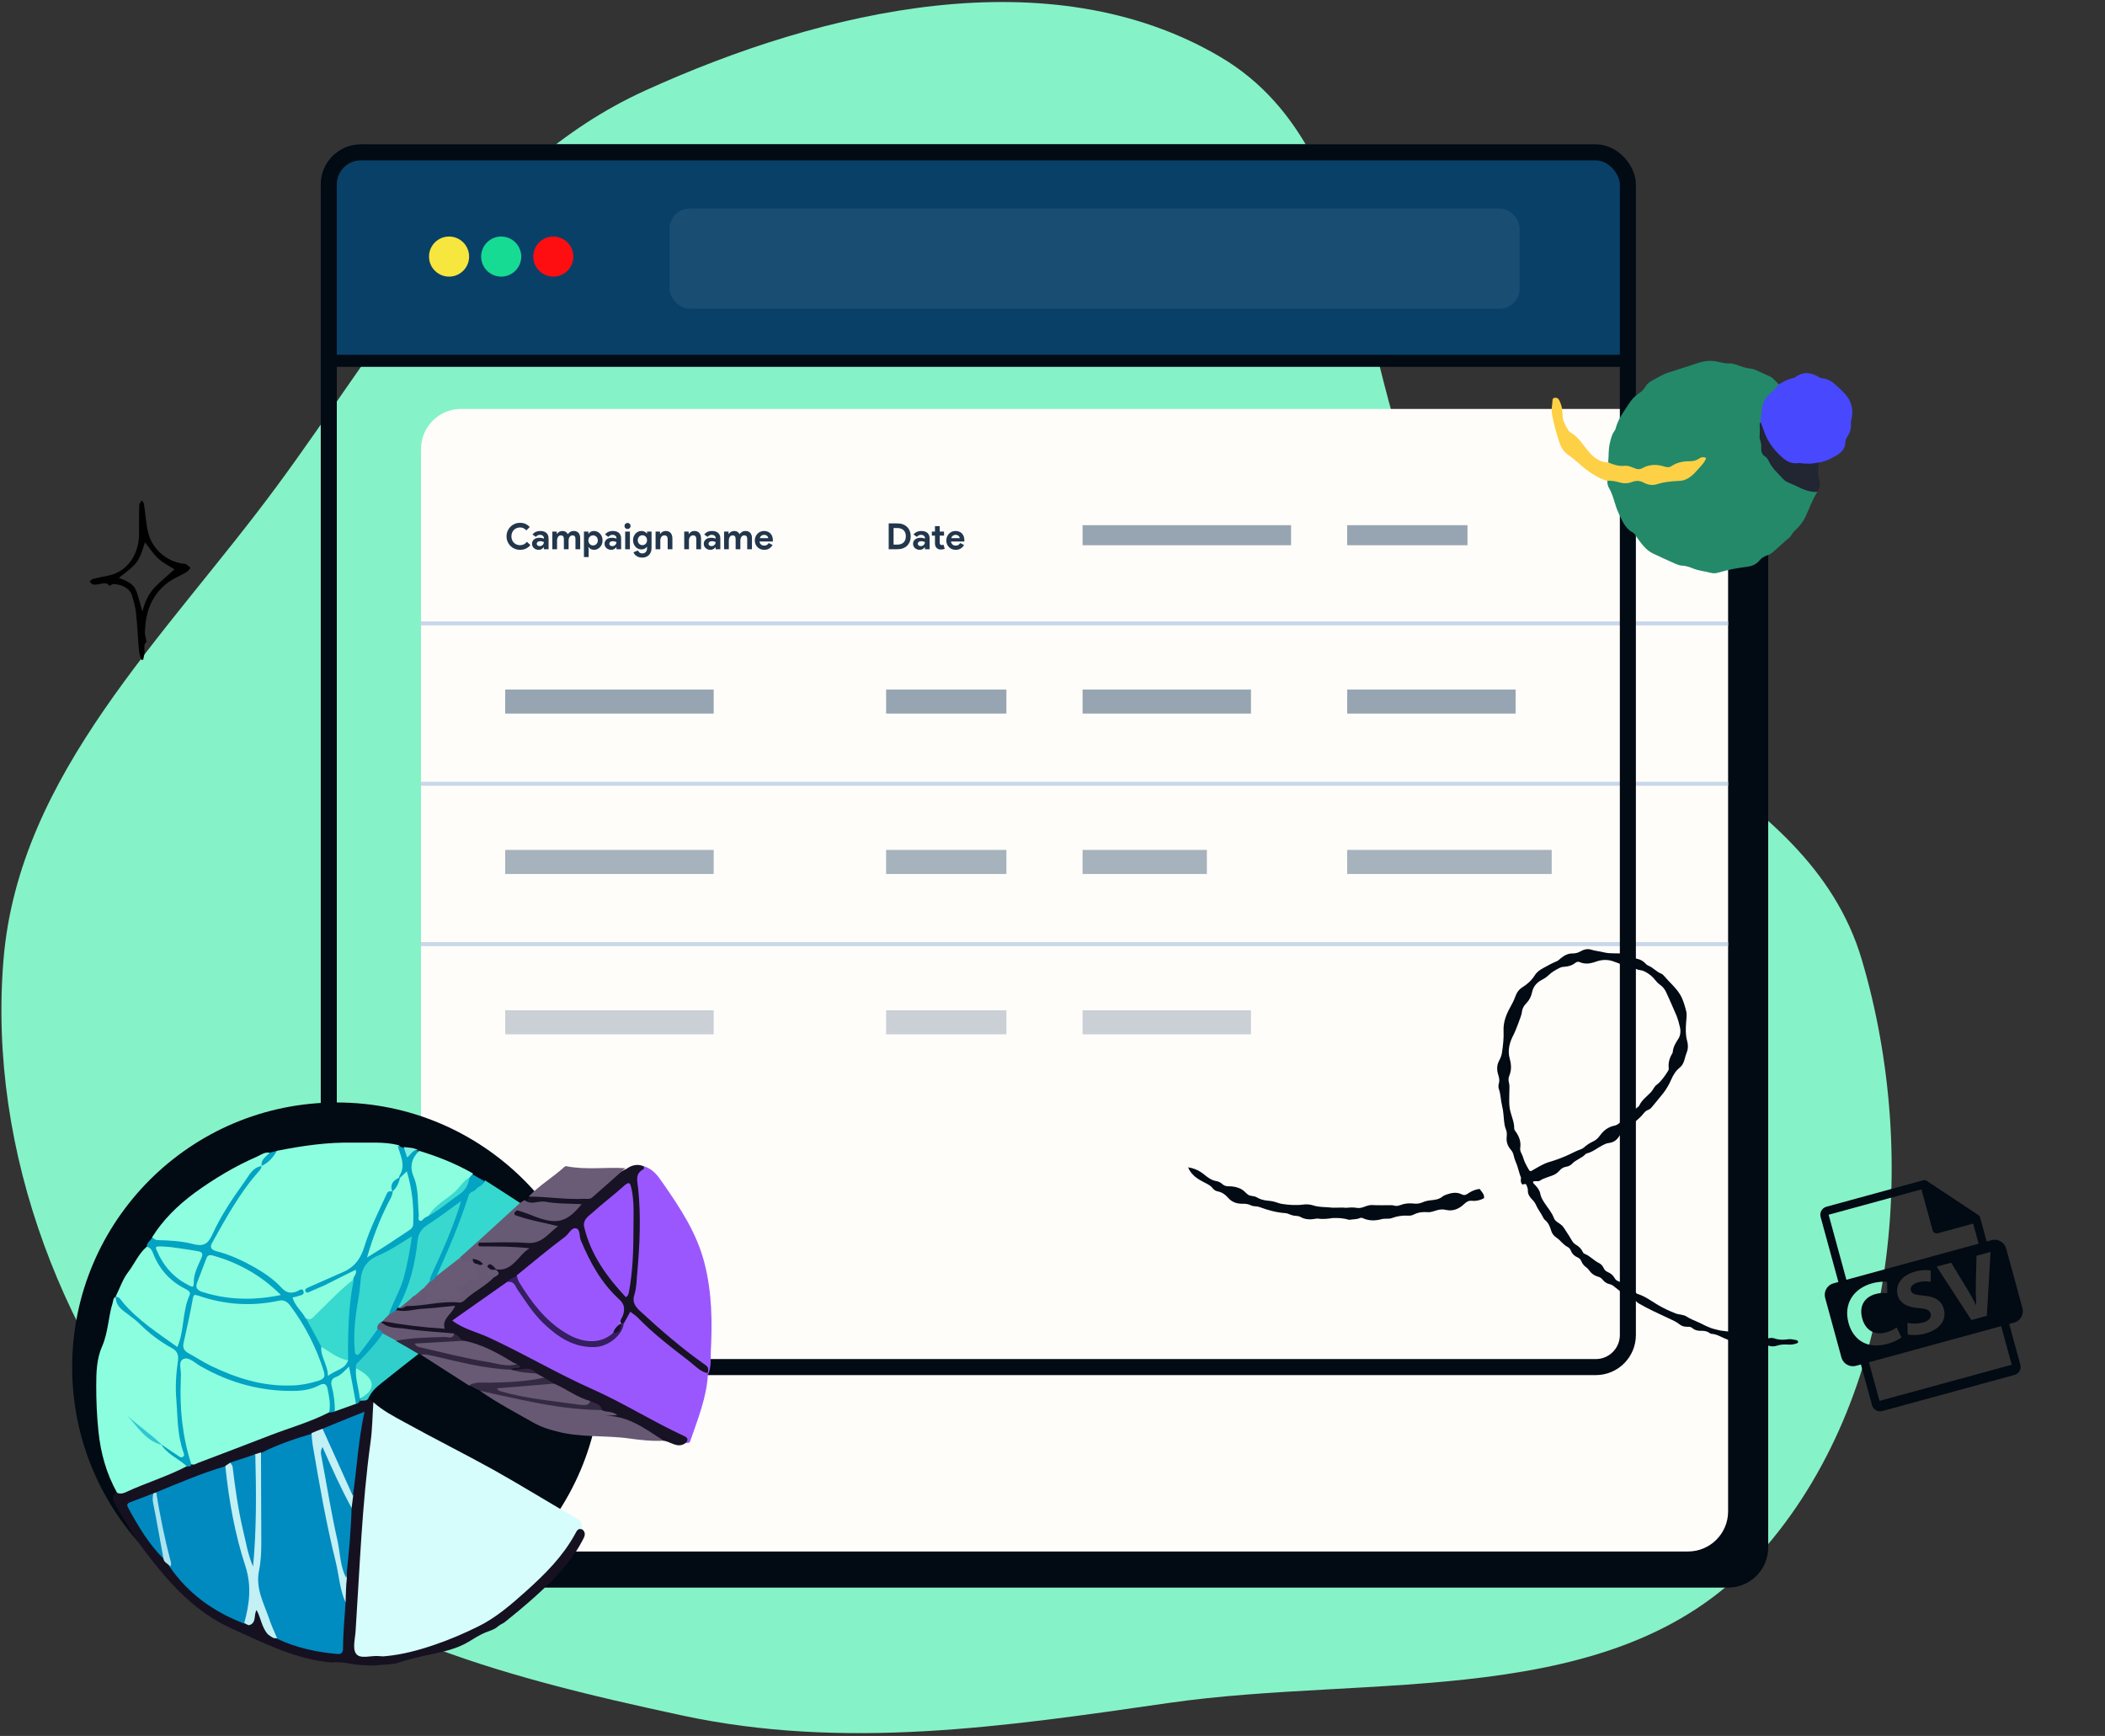 <svg width="525" height="433" viewBox="0 0 525 433" fill="none" xmlns="http://www.w3.org/2000/svg">
<rect x="0" y="0" width="525" height="433" fill="#333333" stroke="none"/>
<path fill-rule="evenodd" clip-rule="evenodd" d="M464.338 239.354C479.109 289.253 472.852 351.205 437.374 389.252C402.358 426.805 342.227 417.445 291.431 424.784C250.361 430.717 210.598 436.611 170.03 427.877C125.331 418.254 78.781 406.472 48.231 372.426C16.008 336.513 -3.102 287.458 0.873 239.354C4.708 192.953 41.335 158.816 68.977 121.368C96.355 84.28 118.931 41.705 160.867 22.607C205.563 2.252 262.02 -10.757 304.332 14.186C346.025 38.763 336.305 103.092 364.349 142.557C391.898 181.326 450.835 193.74 464.338 239.354Z" fill="#86F2C8"/>
<g clip-path="url(#clip0)">
<path d="M36.545 160.134C35.615 160.791 36.195 162.029 36.006 163.152C35.908 163.623 35.81 164.095 35.712 164.566C35.535 164.574 35.399 164.591 35.221 164.598C35.016 163.885 34.761 163.206 34.683 162.52C34.385 159.284 34.265 156.04 33.916 152.838C33.769 151.422 33.36 149.996 32.941 148.612C32.285 146.464 30.047 145.776 28.304 145.682C27.999 145.664 27.674 145.954 27.283 146.141C26.782 145.366 26.019 145.432 25.187 145.616C24.542 145.751 23.897 145.885 23.254 145.796C22.907 145.769 22.649 145.313 22.347 145.071C22.611 144.858 22.818 144.499 23.099 144.423C24.449 144.077 25.823 143.826 27.207 143.532C31.97 142.465 34.597 138.093 34.668 133.503C34.702 131.007 34.651 128.493 34.735 125.962C34.74 125.516 35.167 125.157 35.425 124.764C35.607 125.16 35.892 125.487 35.938 125.899C36.288 128.251 36.399 130.688 36.986 132.956C37.956 136.779 41.303 139.977 45.625 140.607C45.879 140.659 46.159 140.583 46.353 140.713C46.782 140.981 47.151 141.326 47.529 141.628C47.187 142.004 46.911 142.483 46.511 142.713C44.951 143.641 43.234 144.268 41.817 145.359C38.207 148.096 36.525 151.949 36.218 156.401C36.196 156.933 36.122 157.499 36.142 158.039C36.229 158.683 36.409 159.302 36.545 160.134ZM29.64 144.127C31.387 144.847 33.244 145.457 33.987 147.399C34.596 149.135 35.061 150.93 35.519 152.545C36.058 150.377 36.943 148.236 38.578 146.519C40.204 144.845 42.006 143.387 43.528 142.004C42.24 141.2 40.638 140.42 39.422 139.274C38.163 138.118 37.246 136.587 36.15 135.286C34.592 140.238 34.352 140.546 29.64 144.127Z" fill="black"/>
</g>
<path d="M496.71 309.339L495.485 309.673L493.872 303.767C493.86 303.73 493.847 303.694 493.83 303.658C493.767 303.421 493.62 303.214 493.415 303.077L480.522 294.537L480.513 294.532C480.437 294.484 480.355 294.447 480.269 294.42L480.193 294.398C480.121 294.38 480.048 294.37 479.974 294.369L479.915 294.365C479.834 294.367 479.755 294.378 479.677 294.399L455.525 300.999C454.421 301.3 453.771 302.442 454.072 303.544L458.507 319.776L457.283 320.11C455.705 320.541 454.776 322.169 455.207 323.747L459.267 338.603C459.697 340.179 461.327 341.11 462.904 340.679L464.128 340.344L466.906 350.513C467.207 351.615 468.348 352.267 469.451 351.966L502.431 342.954C503.533 342.653 504.185 341.51 503.884 340.409L501.105 330.24L502.33 329.906C503.906 329.475 504.837 327.847 504.405 326.269L500.346 311.413C499.915 309.837 498.288 308.908 496.71 309.339ZM456.071 302.997L479.223 296.671L482.018 306.898C482.169 307.45 482.738 307.774 483.291 307.623L492.12 305.21L493.488 310.217L460.506 319.229L456.071 302.997ZM478.508 326.298C475.844 326.094 473.876 325.189 473.296 323.067C472.616 320.577 474.203 318.12 477.624 317.185C479.292 316.729 480.571 316.729 481.55 316.902L481.535 319.745C480.465 319.543 479.363 319.59 478.314 319.882C476.884 320.272 476.374 321.132 476.575 321.868C476.83 322.8 477.742 322.991 479.844 323.185C482.683 323.434 484.239 324.451 484.802 326.509C485.471 328.957 484.177 331.544 480.17 332.639C478.502 333.095 476.733 333.089 475.785 332.859L475.717 329.969C477.009 330.238 478.346 330.207 479.624 329.879C481.141 329.465 481.77 328.616 481.51 327.664C481.262 326.754 480.428 326.425 478.508 326.298ZM461.036 330.001C459.68 325.041 462.48 321.321 466.897 320.114C468.609 319.647 470.001 319.637 470.663 319.76L470.686 322.57C469.708 322.441 468.715 322.514 467.766 322.785C465.168 323.495 463.565 325.631 464.453 328.879C465.245 331.781 467.48 333.149 470.403 332.35C471.422 332.072 472.452 331.583 473.045 331.117L474.233 333.584C473.725 334.024 472.433 334.751 470.68 335.23C465.634 336.611 462.172 334.159 461.036 330.001ZM501.738 340.417L468.758 349.429L466.127 339.8L499.107 330.788L501.738 340.417ZM495.534 328.208L491.679 329.261L483.015 315.943L486.631 314.955L490.093 320.643C491.068 322.26 491.973 323.783 492.817 325.506L492.882 325.488C492.777 323.653 492.747 321.813 492.794 319.975L492.953 313.229L496.459 312.271L495.534 328.208Z" fill="#020A13"/>
<rect x="115" y="111" width="326" height="285" rx="10" fill="#020A13"/>
<rect x="105" y="102" width="326" height="285" rx="10" fill="#FEFDFA"/>
<path d="M82 46C82 40.477 86.477 36 92 36H396C401.523 36 406 40.477 406 46V90H82V46Z" fill="#094068"/>
<path d="M84 90H406" stroke="#020A13" stroke-width="3"/>
<circle cx="112" cy="64" r="5" fill="#F6E63E"/>
<circle cx="125" cy="64" r="5" fill="#16DB93"/>
<circle cx="138" cy="64" r="5" fill="#FE0E11"/>
<path d="M132.282 135.965C131.964 136.349 131.589 136.643 131.157 136.847C130.725 137.045 130.242 137.144 129.708 137.144C129.228 137.144 128.781 137.057 128.367 136.883C127.959 136.709 127.605 136.472 127.305 136.172C127.005 135.872 126.768 135.518 126.594 135.11C126.42 134.696 126.333 134.252 126.333 133.778C126.333 133.304 126.42 132.863 126.594 132.455C126.768 132.041 127.005 131.684 127.305 131.384C127.605 131.084 127.959 130.847 128.367 130.673C128.781 130.499 129.228 130.412 129.708 130.412C130.224 130.412 130.677 130.502 131.067 130.682C131.463 130.862 131.814 131.123 132.12 131.465L131.265 132.293C131.073 132.071 130.851 131.894 130.599 131.762C130.353 131.63 130.059 131.564 129.717 131.564C129.417 131.564 129.135 131.618 128.871 131.726C128.607 131.828 128.376 131.975 128.178 132.167C127.986 132.359 127.833 132.593 127.719 132.869C127.605 133.139 127.548 133.442 127.548 133.778C127.548 134.114 127.605 134.42 127.719 134.696C127.833 134.966 127.986 135.197 128.178 135.389C128.376 135.581 128.607 135.731 128.871 135.839C129.135 135.941 129.417 135.992 129.717 135.992C130.077 135.992 130.395 135.92 130.671 135.776C130.953 135.626 131.202 135.416 131.418 135.146L132.282 135.965ZM135.656 136.532H135.584C135.446 136.7 135.278 136.844 135.08 136.964C134.888 137.084 134.639 137.144 134.333 137.144C134.105 137.144 133.889 137.105 133.685 137.027C133.487 136.955 133.313 136.853 133.163 136.721C133.013 136.589 132.896 136.43 132.812 136.244C132.728 136.058 132.686 135.854 132.686 135.632C132.686 135.404 132.731 135.2 132.821 135.02C132.911 134.834 133.037 134.675 133.199 134.543C133.361 134.411 133.55 134.312 133.766 134.246C133.988 134.174 134.228 134.138 134.486 134.138C134.774 134.138 135.011 134.162 135.197 134.21C135.383 134.252 135.536 134.297 135.656 134.345V134.21C135.656 133.976 135.563 133.784 135.377 133.634C135.191 133.478 134.96 133.4 134.684 133.4C134.276 133.4 133.931 133.571 133.649 133.913L132.794 133.328C133.262 132.74 133.901 132.446 134.711 132.446C135.395 132.446 135.917 132.608 136.277 132.932C136.637 133.25 136.817 133.724 136.817 134.354V137H135.656V136.532ZM135.656 135.209C135.518 135.143 135.374 135.092 135.224 135.056C135.08 135.014 134.921 134.993 134.747 134.993C134.465 134.993 134.246 135.056 134.09 135.182C133.94 135.302 133.865 135.452 133.865 135.632C133.865 135.812 133.937 135.956 134.081 136.064C134.231 136.172 134.402 136.226 134.594 136.226C134.75 136.226 134.894 136.199 135.026 136.145C135.158 136.085 135.269 136.01 135.359 135.92C135.455 135.824 135.527 135.716 135.575 135.596C135.629 135.47 135.656 135.341 135.656 135.209ZM137.754 132.59H138.861V133.166H138.933C139.071 132.95 139.257 132.776 139.491 132.644C139.731 132.512 139.995 132.446 140.283 132.446C140.619 132.446 140.901 132.524 141.129 132.68C141.357 132.836 141.519 133.028 141.615 133.256C141.753 133.034 141.948 132.845 142.2 132.689C142.452 132.527 142.758 132.446 143.118 132.446C143.388 132.446 143.622 132.491 143.82 132.581C144.018 132.665 144.18 132.785 144.306 132.941C144.438 133.097 144.537 133.286 144.603 133.508C144.669 133.724 144.702 133.961 144.702 134.219V137H143.523V134.435C143.523 133.835 143.277 133.535 142.785 133.535C142.629 133.535 142.491 133.571 142.371 133.643C142.251 133.709 142.149 133.802 142.065 133.922C141.987 134.036 141.924 134.174 141.876 134.336C141.834 134.498 141.813 134.672 141.813 134.858V137H140.634V134.435C140.634 133.835 140.376 133.535 139.86 133.535C139.71 133.535 139.578 133.571 139.464 133.643C139.35 133.709 139.254 133.802 139.176 133.922C139.098 134.036 139.038 134.174 138.996 134.336C138.954 134.498 138.933 134.672 138.933 134.858V137H137.754V132.59ZM145.637 132.59H146.744V133.121H146.816C146.924 132.935 147.092 132.776 147.32 132.644C147.548 132.512 147.83 132.446 148.166 132.446C148.448 132.446 148.715 132.506 148.967 132.626C149.225 132.74 149.45 132.902 149.642 133.112C149.84 133.316 149.996 133.562 150.11 133.85C150.224 134.138 150.281 134.453 150.281 134.795C150.281 135.137 150.224 135.452 150.11 135.74C149.996 136.028 149.84 136.277 149.642 136.487C149.45 136.691 149.225 136.853 148.967 136.973C148.715 137.087 148.448 137.144 148.166 137.144C147.83 137.144 147.548 137.078 147.32 136.946C147.092 136.814 146.924 136.655 146.816 136.469H146.744L146.816 137.099V138.944H145.637V132.59ZM147.923 136.055C148.079 136.055 148.226 136.025 148.364 135.965C148.508 135.905 148.634 135.821 148.742 135.713C148.85 135.605 148.937 135.473 149.003 135.317C149.069 135.161 149.102 134.987 149.102 134.795C149.102 134.603 149.069 134.429 149.003 134.273C148.937 134.117 148.85 133.985 148.742 133.877C148.634 133.769 148.508 133.685 148.364 133.625C148.226 133.565 148.079 133.535 147.923 133.535C147.767 133.535 147.617 133.565 147.473 133.625C147.335 133.679 147.212 133.76 147.104 133.868C146.996 133.976 146.909 134.108 146.843 134.264C146.777 134.42 146.744 134.597 146.744 134.795C146.744 134.993 146.777 135.17 146.843 135.326C146.909 135.482 146.996 135.614 147.104 135.722C147.212 135.83 147.335 135.914 147.473 135.974C147.617 136.028 147.767 136.055 147.923 136.055ZM153.752 136.532H153.68C153.542 136.7 153.374 136.844 153.176 136.964C152.984 137.084 152.735 137.144 152.429 137.144C152.201 137.144 151.985 137.105 151.781 137.027C151.583 136.955 151.409 136.853 151.259 136.721C151.109 136.589 150.992 136.43 150.908 136.244C150.824 136.058 150.782 135.854 150.782 135.632C150.782 135.404 150.827 135.2 150.917 135.02C151.007 134.834 151.133 134.675 151.295 134.543C151.457 134.411 151.646 134.312 151.862 134.246C152.084 134.174 152.324 134.138 152.582 134.138C152.87 134.138 153.107 134.162 153.293 134.21C153.479 134.252 153.632 134.297 153.752 134.345V134.21C153.752 133.976 153.659 133.784 153.473 133.634C153.287 133.478 153.056 133.4 152.78 133.4C152.372 133.4 152.027 133.571 151.745 133.913L150.89 133.328C151.358 132.74 151.997 132.446 152.807 132.446C153.491 132.446 154.013 132.608 154.373 132.932C154.733 133.25 154.913 133.724 154.913 134.354V137H153.752V136.532ZM153.752 135.209C153.614 135.143 153.47 135.092 153.32 135.056C153.176 135.014 153.017 134.993 152.843 134.993C152.561 134.993 152.342 135.056 152.186 135.182C152.036 135.302 151.961 135.452 151.961 135.632C151.961 135.812 152.033 135.956 152.177 136.064C152.327 136.172 152.498 136.226 152.69 136.226C152.846 136.226 152.99 136.199 153.122 136.145C153.254 136.085 153.365 136.01 153.455 135.92C153.551 135.824 153.623 135.716 153.671 135.596C153.725 135.47 153.752 135.341 153.752 135.209ZM156.508 131.951C156.406 131.951 156.307 131.933 156.211 131.897C156.121 131.855 156.04 131.801 155.968 131.735C155.902 131.663 155.848 131.582 155.806 131.492C155.77 131.402 155.752 131.303 155.752 131.195C155.752 131.087 155.77 130.988 155.806 130.898C155.848 130.808 155.902 130.73 155.968 130.664C156.04 130.592 156.121 130.538 156.211 130.502C156.307 130.46 156.406 130.439 156.508 130.439C156.718 130.439 156.898 130.514 157.048 130.664C157.198 130.808 157.273 130.985 157.273 131.195C157.273 131.405 157.198 131.585 157.048 131.735C156.898 131.879 156.718 131.951 156.508 131.951ZM155.923 137V132.59H157.102V137H155.923ZM160.17 139.088C159.858 139.088 159.579 139.046 159.333 138.962C159.093 138.884 158.883 138.779 158.703 138.647C158.523 138.521 158.373 138.38 158.253 138.224C158.133 138.068 158.046 137.912 157.992 137.756L159.117 137.306C159.201 137.54 159.339 137.72 159.531 137.846C159.723 137.978 159.936 138.044 160.17 138.044C160.542 138.044 160.836 137.927 161.052 137.693C161.268 137.465 161.376 137.144 161.376 136.73V136.424H161.304C161.166 136.616 160.983 136.769 160.755 136.883C160.533 136.991 160.269 137.045 159.963 137.045C159.699 137.045 159.441 136.991 159.189 136.883C158.943 136.775 158.724 136.622 158.532 136.424C158.34 136.22 158.184 135.977 158.064 135.695C157.944 135.413 157.884 135.098 157.884 134.75C157.884 134.402 157.944 134.087 158.064 133.805C158.184 133.517 158.34 133.274 158.532 133.076C158.724 132.872 158.943 132.716 159.189 132.608C159.441 132.5 159.699 132.446 159.963 132.446C160.269 132.446 160.533 132.503 160.755 132.617C160.983 132.725 161.166 132.875 161.304 133.067H161.376V132.59H162.501V136.685C162.501 137.057 162.444 137.39 162.33 137.684C162.216 137.984 162.057 138.236 161.853 138.44C161.649 138.65 161.403 138.809 161.115 138.917C160.833 139.031 160.518 139.088 160.17 139.088ZM160.215 135.983C160.359 135.983 160.5 135.956 160.638 135.902C160.782 135.848 160.908 135.77 161.016 135.668C161.124 135.56 161.211 135.431 161.277 135.281C161.343 135.125 161.376 134.948 161.376 134.75C161.376 134.552 161.343 134.375 161.277 134.219C161.211 134.063 161.124 133.934 161.016 133.832C160.908 133.724 160.782 133.643 160.638 133.589C160.5 133.535 160.359 133.508 160.215 133.508C160.071 133.508 159.93 133.535 159.792 133.589C159.654 133.643 159.531 133.724 159.423 133.832C159.315 133.94 159.228 134.072 159.162 134.228C159.096 134.378 159.063 134.552 159.063 134.75C159.063 134.948 159.096 135.125 159.162 135.281C159.228 135.431 159.315 135.56 159.423 135.668C159.531 135.77 159.654 135.848 159.792 135.902C159.93 135.956 160.071 135.983 160.215 135.983ZM164.613 133.166H164.685C164.823 132.944 165.009 132.77 165.243 132.644C165.477 132.512 165.744 132.446 166.044 132.446C166.32 132.446 166.563 132.491 166.773 132.581C166.983 132.671 167.154 132.8 167.286 132.968C167.424 133.13 167.526 133.328 167.592 133.562C167.664 133.79 167.7 134.045 167.7 134.327V137H166.521V134.471C166.521 134.153 166.449 133.919 166.305 133.769C166.167 133.613 165.963 133.535 165.693 133.535C165.531 133.535 165.387 133.571 165.261 133.643C165.141 133.709 165.036 133.802 164.946 133.922C164.862 134.036 164.796 134.174 164.748 134.336C164.706 134.492 164.685 134.66 164.685 134.84V137H163.506V132.59H164.613V133.166ZM171.758 133.166H171.83C171.968 132.944 172.154 132.77 172.388 132.644C172.622 132.512 172.889 132.446 173.189 132.446C173.465 132.446 173.708 132.491 173.918 132.581C174.128 132.671 174.299 132.8 174.431 132.968C174.569 133.13 174.671 133.328 174.737 133.562C174.809 133.79 174.845 134.045 174.845 134.327V137H173.666V134.471C173.666 134.153 173.594 133.919 173.45 133.769C173.312 133.613 173.108 133.535 172.838 133.535C172.676 133.535 172.532 133.571 172.406 133.643C172.286 133.709 172.181 133.802 172.091 133.922C172.007 134.036 171.941 134.174 171.893 134.336C171.851 134.492 171.83 134.66 171.83 134.84V137H170.651V132.59H171.758V133.166ZM178.493 136.532H178.421C178.283 136.7 178.115 136.844 177.917 136.964C177.725 137.084 177.476 137.144 177.17 137.144C176.942 137.144 176.726 137.105 176.522 137.027C176.324 136.955 176.15 136.853 176 136.721C175.85 136.589 175.733 136.43 175.649 136.244C175.565 136.058 175.523 135.854 175.523 135.632C175.523 135.404 175.568 135.2 175.658 135.02C175.748 134.834 175.874 134.675 176.036 134.543C176.198 134.411 176.387 134.312 176.603 134.246C176.825 134.174 177.065 134.138 177.323 134.138C177.611 134.138 177.848 134.162 178.034 134.21C178.22 134.252 178.373 134.297 178.493 134.345V134.21C178.493 133.976 178.4 133.784 178.214 133.634C178.028 133.478 177.797 133.4 177.521 133.4C177.113 133.4 176.768 133.571 176.486 133.913L175.631 133.328C176.099 132.74 176.738 132.446 177.548 132.446C178.232 132.446 178.754 132.608 179.114 132.932C179.474 133.25 179.654 133.724 179.654 134.354V137H178.493V136.532ZM178.493 135.209C178.355 135.143 178.211 135.092 178.061 135.056C177.917 135.014 177.758 134.993 177.584 134.993C177.302 134.993 177.083 135.056 176.927 135.182C176.777 135.302 176.702 135.452 176.702 135.632C176.702 135.812 176.774 135.956 176.918 136.064C177.068 136.172 177.239 136.226 177.431 136.226C177.587 136.226 177.731 136.199 177.863 136.145C177.995 136.085 178.106 136.01 178.196 135.92C178.292 135.824 178.364 135.716 178.412 135.596C178.466 135.47 178.493 135.341 178.493 135.209ZM180.592 132.59H181.699V133.166H181.771C181.909 132.95 182.095 132.776 182.329 132.644C182.569 132.512 182.833 132.446 183.121 132.446C183.457 132.446 183.739 132.524 183.967 132.68C184.195 132.836 184.357 133.028 184.453 133.256C184.591 133.034 184.786 132.845 185.038 132.689C185.29 132.527 185.596 132.446 185.956 132.446C186.226 132.446 186.46 132.491 186.658 132.581C186.856 132.665 187.018 132.785 187.144 132.941C187.276 133.097 187.375 133.286 187.441 133.508C187.507 133.724 187.54 133.961 187.54 134.219V137H186.361V134.435C186.361 133.835 186.115 133.535 185.623 133.535C185.467 133.535 185.329 133.571 185.209 133.643C185.089 133.709 184.987 133.802 184.903 133.922C184.825 134.036 184.762 134.174 184.714 134.336C184.672 134.498 184.651 134.672 184.651 134.858V137H183.472V134.435C183.472 133.835 183.214 133.535 182.698 133.535C182.548 133.535 182.416 133.571 182.302 133.643C182.188 133.709 182.092 133.802 182.014 133.922C181.936 134.036 181.876 134.174 181.834 134.336C181.792 134.498 181.771 134.672 181.771 134.858V137H180.592V132.59ZM192.687 135.938C192.483 136.298 192.207 136.589 191.859 136.811C191.517 137.033 191.097 137.144 190.599 137.144C190.263 137.144 189.951 137.087 189.663 136.973C189.381 136.853 189.135 136.688 188.925 136.478C188.715 136.268 188.55 136.022 188.43 135.74C188.316 135.452 188.259 135.137 188.259 134.795C188.259 134.477 188.316 134.177 188.43 133.895C188.544 133.607 188.703 133.358 188.907 133.148C189.111 132.932 189.351 132.761 189.627 132.635C189.909 132.509 190.218 132.446 190.554 132.446C190.908 132.446 191.223 132.506 191.499 132.626C191.775 132.74 192.006 132.902 192.192 133.112C192.378 133.316 192.519 133.559 192.615 133.841C192.711 134.123 192.759 134.429 192.759 134.759C192.759 134.801 192.759 134.837 192.759 134.867C192.753 134.903 192.75 134.936 192.75 134.966C192.744 134.996 192.741 135.029 192.741 135.065H189.42C189.444 135.245 189.492 135.401 189.564 135.533C189.642 135.659 189.735 135.767 189.843 135.857C189.957 135.941 190.08 136.004 190.212 136.046C190.344 136.082 190.479 136.1 190.617 136.1C190.887 136.1 191.109 136.04 191.283 135.92C191.463 135.794 191.604 135.638 191.706 135.452L192.687 135.938ZM191.616 134.228C191.61 134.15 191.583 134.063 191.535 133.967C191.493 133.871 191.427 133.781 191.337 133.697C191.253 133.613 191.145 133.544 191.013 133.49C190.887 133.436 190.734 133.409 190.554 133.409C190.302 133.409 190.08 133.481 189.888 133.625C189.696 133.769 189.561 133.97 189.483 134.228H191.616Z" fill="#22364C"/>
<path d="M221.648 130.556H223.826C224.336 130.556 224.795 130.634 225.203 130.79C225.611 130.946 225.959 131.168 226.247 131.456C226.535 131.738 226.754 132.077 226.904 132.473C227.06 132.869 227.138 133.304 227.138 133.778C227.138 134.258 227.06 134.696 226.904 135.092C226.754 135.488 226.535 135.827 226.247 136.109C225.959 136.391 225.611 136.61 225.203 136.766C224.795 136.922 224.336 137 223.826 137H221.648V130.556ZM223.772 135.848C224.126 135.848 224.438 135.8 224.708 135.704C224.978 135.602 225.203 135.461 225.383 135.281C225.563 135.101 225.698 134.885 225.788 134.633C225.878 134.375 225.923 134.09 225.923 133.778C225.923 133.466 225.878 133.184 225.788 132.932C225.698 132.674 225.563 132.455 225.383 132.275C225.203 132.095 224.978 131.957 224.708 131.861C224.438 131.759 224.126 131.708 223.772 131.708H222.863V135.848H223.772ZM230.691 136.532H230.619C230.481 136.7 230.313 136.844 230.115 136.964C229.923 137.084 229.674 137.144 229.368 137.144C229.14 137.144 228.924 137.105 228.72 137.027C228.522 136.955 228.348 136.853 228.198 136.721C228.048 136.589 227.931 136.43 227.847 136.244C227.763 136.058 227.721 135.854 227.721 135.632C227.721 135.404 227.766 135.2 227.856 135.02C227.946 134.834 228.072 134.675 228.234 134.543C228.396 134.411 228.585 134.312 228.801 134.246C229.023 134.174 229.263 134.138 229.521 134.138C229.809 134.138 230.046 134.162 230.232 134.21C230.418 134.252 230.571 134.297 230.691 134.345V134.21C230.691 133.976 230.598 133.784 230.412 133.634C230.226 133.478 229.995 133.4 229.719 133.4C229.311 133.4 228.966 133.571 228.684 133.913L227.829 133.328C228.297 132.74 228.936 132.446 229.746 132.446C230.43 132.446 230.952 132.608 231.312 132.932C231.672 133.25 231.852 133.724 231.852 134.354V137H230.691V136.532ZM230.691 135.209C230.553 135.143 230.409 135.092 230.259 135.056C230.115 135.014 229.956 134.993 229.782 134.993C229.5 134.993 229.281 135.056 229.125 135.182C228.975 135.302 228.9 135.452 228.9 135.632C228.9 135.812 228.972 135.956 229.116 136.064C229.266 136.172 229.437 136.226 229.629 136.226C229.785 136.226 229.929 136.199 230.061 136.145C230.193 136.085 230.304 136.01 230.394 135.92C230.49 135.824 230.562 135.716 230.61 135.596C230.664 135.47 230.691 135.341 230.691 135.209ZM233.187 133.598H232.413V132.59H233.187V131.24H234.366V132.59H235.446V133.598H234.366V135.308C234.366 135.41 234.375 135.506 234.393 135.596C234.417 135.68 234.459 135.752 234.519 135.812C234.603 135.908 234.723 135.956 234.879 135.956C234.981 135.956 235.062 135.947 235.122 135.929C235.182 135.905 235.239 135.875 235.293 135.839L235.626 136.874C235.488 136.94 235.338 136.988 235.176 137.018C235.02 137.054 234.846 137.072 234.654 137.072C234.432 137.072 234.231 137.039 234.051 136.973C233.877 136.901 233.73 136.805 233.61 136.685C233.328 136.415 233.187 136.031 233.187 135.533V133.598ZM240.446 135.938C240.242 136.298 239.966 136.589 239.618 136.811C239.276 137.033 238.856 137.144 238.358 137.144C238.022 137.144 237.71 137.087 237.422 136.973C237.14 136.853 236.894 136.688 236.684 136.478C236.474 136.268 236.309 136.022 236.189 135.74C236.075 135.452 236.018 135.137 236.018 134.795C236.018 134.477 236.075 134.177 236.189 133.895C236.303 133.607 236.462 133.358 236.666 133.148C236.87 132.932 237.11 132.761 237.386 132.635C237.668 132.509 237.977 132.446 238.313 132.446C238.667 132.446 238.982 132.506 239.258 132.626C239.534 132.74 239.765 132.902 239.951 133.112C240.137 133.316 240.278 133.559 240.374 133.841C240.47 134.123 240.518 134.429 240.518 134.759C240.518 134.801 240.518 134.837 240.518 134.867C240.512 134.903 240.509 134.936 240.509 134.966C240.503 134.996 240.5 135.029 240.5 135.065H237.179C237.203 135.245 237.251 135.401 237.323 135.533C237.401 135.659 237.494 135.767 237.602 135.857C237.716 135.941 237.839 136.004 237.971 136.046C238.103 136.082 238.238 136.1 238.376 136.1C238.646 136.1 238.868 136.04 239.042 135.92C239.222 135.794 239.363 135.638 239.465 135.452L240.446 135.938ZM239.375 134.228C239.369 134.15 239.342 134.063 239.294 133.967C239.252 133.871 239.186 133.781 239.096 133.697C239.012 133.613 238.904 133.544 238.772 133.49C238.646 133.436 238.493 133.409 238.313 133.409C238.061 133.409 237.839 133.481 237.647 133.625C237.455 133.769 237.32 133.97 237.242 134.228H239.375Z" fill="#22364C"/>
<line x1="270" y1="133.5" x2="322" y2="133.5" stroke="#97A5B2" stroke-width="5"/>
<line x1="126" y1="175" x2="178" y2="175" stroke="#97A5B2" stroke-width="6"/>
<line x1="336" y1="133.5" x2="366" y2="133.5" stroke="#97A5B2" stroke-width="5"/>
<line x1="221" y1="175" x2="251" y2="175" stroke="#97A5B2" stroke-width="6"/>
<line x1="270" y1="175" x2="312" y2="175" stroke="#97A5B2" stroke-width="6"/>
<line x1="336" y1="175" x2="378" y2="175" stroke="#97A5B2" stroke-width="6"/>
<line x1="105" y1="155.5" x2="431" y2="155.5" stroke="#C9D7EA"/>
<line x1="126" y1="215" x2="178" y2="215" stroke="#97A5B2" stroke-opacity="0.85" stroke-width="6"/>
<line x1="221" y1="215" x2="251" y2="215" stroke="#97A5B2" stroke-opacity="0.85" stroke-width="6"/>
<line x1="270" y1="215" x2="301" y2="215" stroke="#97A5B2" stroke-opacity="0.85" stroke-width="6"/>
<line x1="336" y1="215" x2="387" y2="215" stroke="#97A5B2" stroke-opacity="0.85" stroke-width="6"/>
<line x1="105" y1="195.5" x2="431" y2="195.5" stroke="#C9D7EA"/>
<line x1="126" y1="255" x2="178" y2="255" stroke="#97A5B2" stroke-opacity="0.5" stroke-width="6"/>
<line x1="221" y1="255" x2="251" y2="255" stroke="#97A5B2" stroke-opacity="0.5" stroke-width="6"/>
<line x1="270" y1="255" x2="312" y2="255" stroke="#97A5B2" stroke-opacity="0.5" stroke-width="6"/>
<line x1="105" y1="235.5" x2="431" y2="235.5" stroke="#C9D7EA"/>
<rect x="82" y="38" width="324" height="303" rx="8" stroke="#020A13" stroke-width="4"/>
<path d="M332.411 303.817C333.783 303.771 335.159 303.845 336.484 304.269C337.38 304.105 338.329 304.197 339.191 303.817C339.495 303.684 339.773 303.792 340.045 303.915C341.571 304.577 343.109 304.495 344.693 304.077C345.462 303.872 346.323 304.124 347.096 303.844C348.46 303.341 349.835 303.136 351.28 303.228C351.705 303.259 352.192 303.154 352.568 302.964C353.693 302.384 354.846 302.253 356.092 302.36C356.897 302.43 357.675 302.051 358.449 301.856C359.143 301.672 359.836 301.597 360.518 301.771C362.41 302.248 363.966 301.49 365.241 300.262C365.855 299.676 366.413 299.431 367.153 299.517C368.22 299.63 369.195 299.371 370.127 298.876C370.275 297.864 369.499 297.284 369.033 296.555C367.905 296.687 366.916 297.135 366.001 297.78C365.529 298.109 365.137 298.209 364.512 297.89C363.344 297.3 362.068 297.509 360.862 297.931C360.483 298.061 360.074 298.205 359.774 298.458C358.921 299.161 357.923 299.285 356.89 299.388C356.157 299.456 355.44 299.614 354.761 299.913C354.071 300.216 353.357 300.3 352.602 300.208C351.457 300.081 350.321 300.169 349.238 300.597C348.712 300.804 348.177 300.882 347.625 300.7C347.454 300.642 347.266 300.627 347.083 300.623C345.471 300.592 343.854 300.686 342.246 300.581C341.509 300.529 340.794 300.831 340.103 301.075C339.496 301.293 338.921 301.389 338.276 301.272C337.406 301.109 336.518 301.209 335.636 301.27C334.294 301.108 332.931 301.368 331.586 301.172C330.276 301.057 328.958 301.115 327.667 300.713C326.822 300.442 325.949 300.329 325.049 300.458C323.29 300.698 321.529 300.576 319.776 300.304C319.411 300.246 319.058 300.159 318.712 300.033C317.946 299.751 317.165 299.573 316.35 299.507C315.321 299.426 314.31 299.192 313.414 298.64C312.753 298.24 311.915 298.426 311.314 298.024C310.747 297.642 310.339 297.046 309.711 296.691C308.677 296.103 307.551 295.883 306.409 295.9C305.748 295.912 305.285 295.74 304.823 295.324C304.415 294.946 303.906 294.697 303.344 294.605C302.207 294.414 301.324 293.783 300.455 293.074C299.291 292.106 297.975 291.4 296.318 291.183C296.654 292.029 297.128 292.61 297.71 293.19C298.629 294.096 299.751 294.609 300.854 295.191C301.469 295.515 302.087 295.874 302.511 296.451C302.809 296.854 303.26 297.08 303.726 297.178C304.798 297.385 305.618 297.983 306.305 298.773C307.245 299.863 308.461 300.262 309.851 300.257C310.576 300.253 311.279 300.283 311.972 300.646C312.616 300.981 313.407 300.827 314.125 301.081C316.202 301.841 318.322 302.448 320.553 302.594C320.89 302.616 321.208 302.707 321.514 302.851C322.091 303.118 322.7 303.263 323.329 303.29C323.661 303.301 323.991 303.362 324.295 303.532C325.527 304.239 326.822 304.239 328.169 303.998C328.314 303.971 328.465 303.928 328.608 303.95C329.863 304.162 331.131 304.017 332.411 303.817Z" fill="#020A13"/>
<path d="M392.214 237.824C392.958 237.837 393.632 237.637 394.307 237.243C395.037 236.812 395.94 236.609 396.767 236.864C397.833 237.195 398.936 237.28 400.01 237.547C400.882 237.77 401.75 237.788 402.638 237.798C404.374 237.81 406.118 237.782 407.617 238.906C407.784 239.038 408.019 239.105 408.231 239.145C409.102 239.308 409.817 239.696 410.411 240.357C410.604 240.576 410.858 240.767 411.125 240.88C412.309 241.341 413.121 242.416 414.32 242.858C414.583 242.961 414.816 243.186 415.009 243.404C416.322 244.986 417.951 246.294 419.031 248.088C419.785 249.333 420.153 250.748 420.524 252.113C420.786 253.065 420.589 254.159 420.514 255.199C420.417 256.685 420.365 258.188 420.785 259.665C421.039 260.572 421.063 261.508 420.723 262.385C420.468 263.043 420.291 263.715 420.095 264.396C419.879 265.171 419.529 265.834 418.894 266.344C417.918 267.125 417.319 268.129 416.817 269.272C416.292 270.473 415.625 271.652 414.821 272.686C413.926 273.844 412.93 274.937 412.025 276.1C411.777 276.415 411.465 276.698 411.066 276.837C410.552 277.015 410.202 277.375 409.874 277.786C408.912 279.01 407.647 279.906 406.458 280.891C405.533 281.65 404.52 282.29 403.856 283.395C403.301 284.306 402.434 284.979 401.267 285.104C400.723 285.162 400.231 285.391 399.727 285.649C398.419 286.309 397.279 287.321 395.817 287.685C395.676 287.723 395.524 287.79 395.424 287.894C394.492 288.911 393.066 289.247 392.119 290.259C391.737 290.657 391.187 290.948 390.562 291.041C389.927 291.138 389.369 291.493 388.964 291.975C388.463 292.571 387.844 292.953 387.162 293.217C386.14 293.618 385.052 293.842 384.118 294.471C383.841 294.666 383.475 294.633 383.148 294.632C382.859 294.637 382.569 294.583 382.321 294.789C382.389 295.22 382.722 295.425 382.958 295.686C383.514 296.29 384.009 296.946 384.153 297.768C384.291 298.605 384.724 299.287 385.158 299.97C385.994 301.264 387.045 302.415 387.584 303.888C387.73 304.273 388.061 304.612 388.45 304.865C389.028 305.242 389.634 305.63 390.027 306.246C390.658 307.241 391.337 308.205 391.922 309.233C392.201 309.729 392.513 310.162 393.005 310.455C393.753 310.889 394.376 311.452 394.744 312.261C394.856 312.515 395.026 312.682 395.29 312.785C396.609 313.308 397.532 314.442 398.808 315.058C399.317 315.307 399.75 315.795 399.992 316.344C400.202 316.822 400.545 317.107 401.007 317.304C401.747 317.61 402.327 318.131 402.716 318.821C402.907 319.173 403.154 319.404 403.515 319.537C404.189 319.774 404.728 320.228 405.309 320.615C406.286 321.265 407.368 321.771 408.199 322.643C408.27 322.721 408.398 322.737 408.501 322.777C410.348 323.371 411.89 324.536 413.52 325.517C414.929 326.353 416.381 327.012 417.891 327.609C418.787 327.967 419.84 327.855 420.647 328.397C421.594 329.036 422.665 329.378 423.659 329.85C425.008 330.493 426.292 331.238 427.78 331.566C428.198 331.661 428.608 331.796 429.041 331.872C430.296 332.084 431.589 332.049 432.811 332.627C433.641 333.026 434.579 333.341 435.595 333.064C436.223 332.897 436.853 333.117 437.403 333.433C438.528 334.09 439.683 334.212 440.921 333.862C441.46 333.71 442.033 333.664 442.564 333.854C443.682 334.248 444.8 334.229 445.949 334.063C446.609 333.966 447.272 334.124 447.921 334.251C448.161 334.302 448.459 334.402 448.454 334.719C448.453 335.047 448.118 335.085 447.897 335.159C447.261 335.366 446.588 335.431 445.925 335.383C445 335.317 444.1 335.362 443.197 335.65C442.476 335.882 441.75 335.911 441.024 335.636C439.753 335.14 438.452 335.045 437.115 335.282C436.409 335.411 435.726 335.372 435.103 334.918C434.676 334.609 434.198 334.54 433.665 334.484C432.716 334.391 431.74 334.457 430.823 334.133C429.486 333.654 428.298 332.77 426.812 332.696C426.674 332.684 426.519 332.606 426.409 332.521C425.753 332.021 424.998 331.929 424.208 331.949C423.457 331.976 422.716 331.805 422.135 331.309C421.753 330.992 421.365 330.908 420.907 330.94C420.185 330.978 419.483 330.814 418.924 330.369C418.079 329.686 417.106 329.264 416.15 328.824C413.65 327.656 411.129 326.521 408.739 325.135C408.483 324.993 408.229 324.801 408.056 324.574C407.754 324.161 407.362 323.958 406.904 323.771C405.425 323.16 404.161 322.188 402.934 321.187C402.495 320.823 402.11 320.47 401.56 320.348C400.809 320.182 400.172 319.807 399.714 319.208C399.401 318.8 399.021 318.567 398.54 318.439C397.649 318.2 396.933 317.702 396.409 316.951C396.19 316.647 395.956 316.362 395.658 316.153C395.096 315.757 394.673 315.264 394.416 314.625C394.235 314.159 393.924 313.835 393.447 313.632C392.717 313.323 392.127 312.806 391.826 312.041C391.649 311.609 391.37 311.223 390.986 311.04C389.861 310.492 389.22 309.391 388.195 308.714C387.584 308.316 387.096 307.73 386.874 306.978C386.577 305.944 386.168 304.96 385.278 304.26C385.111 304.127 384.992 303.912 384.897 303.724C384.351 302.593 383.525 301.623 383.04 300.465C382.831 299.963 382.474 299.538 382.066 299.135C381.46 298.528 381.009 297.805 381.059 296.873C381.068 296.59 380.973 296.292 380.877 296.019C380.588 295.224 380.577 295.229 379.692 295.473C379.22 294.977 379.259 294.378 379.353 293.766C378.96 292.847 378.77 291.864 378.453 290.924C378.163 290.044 377.726 289.218 377.546 288.314C377.432 287.697 377.178 287.202 376.783 286.745C375.994 285.831 375.642 284.785 375.775 283.574C375.847 282.912 375.837 282.285 375.561 281.63C375.325 281.067 375.207 280.44 375.143 279.801C375.01 278.452 374.947 277.072 374.618 275.774C374.272 274.41 374.311 272.985 373.834 271.655C373.672 271.204 373.692 270.698 373.834 270.223C374.042 269.513 373.901 268.835 373.686 268.154C373.302 266.952 373.255 265.772 373.871 264.615C374.204 263.995 374.478 263.353 374.592 262.648C374.875 260.788 375.083 258.95 374.996 257.047C374.922 255.2 375.526 253.381 376.378 251.769C376.924 250.728 377.528 249.734 377.91 248.62C378.256 247.619 378.816 246.802 379.758 246.218C380.996 245.454 382.031 244.477 382.815 243.234C383.321 242.43 384.065 241.92 384.896 241.47C385.997 240.864 387.084 240.252 388.243 239.778C388.663 239.605 388.967 239.277 389.303 238.996C390.155 238.318 391.068 237.807 392.214 237.824ZM386.328 243.156C385.808 243.652 385.253 244.042 384.622 244.368C383.304 245.033 382.412 246.032 382.102 247.527C381.881 248.595 381.389 249.539 380.607 250.32C379.986 250.945 379.623 251.687 379.55 252.568C379.543 252.608 379.537 252.647 379.535 252.672C379.43 253.422 377.906 257.332 377.54 258.014C376.521 259.906 375.938 261.91 376.534 264.062C376.943 265.543 377.019 266.953 376.404 268.389C376.185 268.91 376.193 269.476 376.335 270.02C376.541 270.791 376.44 271.551 376.442 272.326C376.437 273.966 376.268 275.618 376.705 277.269C377.07 278.649 377.671 279.986 377.654 281.461C377.647 281.804 377.873 282.069 378.078 282.342C378.914 283.527 379.377 284.827 379.157 286.307C379.084 286.801 379.197 287.224 379.443 287.673C379.826 288.378 379.991 289.191 380.317 289.933C380.603 290.584 380.972 291.174 381.31 291.777C381.584 292.263 381.793 292.159 382.17 291.944C383.533 291.162 384.881 290.29 386.381 289.848C387.821 289.433 389.195 288.925 390.579 288.328C391.851 287.78 393.067 287.076 394.384 286.63C394.616 286.552 394.847 286.389 395.039 286.22C395.712 285.632 396.426 285.136 397.243 284.765C397.963 284.448 398.544 283.925 399.002 283.287C399.939 281.977 401.094 281.08 402.732 280.76C403.579 280.593 404.173 279.798 404.85 279.245C405.992 278.318 407.072 277.333 408.175 276.375C408.393 276.182 408.718 276.039 408.829 275.796C409.479 274.357 410.756 273.492 411.787 272.395C412.289 271.859 412.515 271.105 413.122 270.643C414.318 269.729 415.136 268.507 415.936 267.27C416.092 267.019 416.241 266.808 416.198 266.463C416.053 265.253 416.316 264.118 416.903 263.059C417.012 262.866 417.166 262.665 417.185 262.462C417.293 261.165 417.908 260.142 418.62 259.065C419.102 258.343 419.215 257.226 419.007 256.286C418.783 255.281 418.503 254.288 418.137 253.346C417.251 251.333 416.402 249.293 415.455 247.308C415.131 246.626 414.589 246.027 413.945 245.583C413.542 245.299 413.211 244.96 412.922 244.577C412.199 243.622 411.306 242.887 410.231 242.341C409.858 242.153 409.476 242.03 409.081 241.986C408.637 241.938 408.222 241.794 407.82 241.595C407.587 241.479 407.357 241.313 407.115 241.286C405.362 241.099 403.815 240.252 402.168 239.727C400.828 239.298 399.435 239.377 398.147 239.835C396.738 240.346 395.385 240.601 393.961 239.979C393.509 239.777 393.158 239.969 392.843 240.216C392.023 240.856 391.073 241.092 390.058 241.151C389.715 241.168 389.399 241.222 389.1 241.366C388.108 241.863 387.129 242.391 386.328 243.156Z" fill="#020A13"/>
<g clip-path="url(#clip1)">
<path d="M401.083 115.336C401.267 113.784 401.114 112.216 401.481 110.664C401.741 109.63 401.909 108.595 402.521 107.697C402.689 107.438 402.887 107.18 402.949 106.906C403.514 104.593 404.936 102.736 406.206 100.789C406.848 99.799 407.582 98.917 408.576 98.247C409.294 97.76 409.952 97.213 410.395 96.437C410.762 95.813 411.313 95.311 411.939 94.991C413.377 94.261 414.707 93.332 416.297 92.861C418.82 92.115 421.297 91.217 423.82 90.441C425.303 89.985 426.832 89.878 428.331 90.213C429.279 90.411 430.196 90.669 431.175 90.639C431.894 90.624 432.597 90.791 433.254 91.035C434.401 91.461 435.548 91.856 436.771 91.963C437.123 91.993 437.475 92.115 437.796 92.252C439.004 92.785 440.181 93.348 441.389 93.88C442.352 94.306 442.887 95.234 443.667 95.874C443.881 96.482 443.453 96.878 443.086 97.152C440.303 99.176 439.569 102.082 439.417 105.262C439.019 107.697 439.218 110.162 439.906 112.429C440.41 114.103 441.832 115.473 442.933 116.918C445.349 120.068 448.713 121.544 452.505 122.275C452.811 122.336 453.117 122.381 453.254 122.701C452.031 124.603 451.313 126.748 450.349 128.787C449.661 130.264 448.698 131.42 447.521 132.485C447.001 132.957 446.756 133.718 446.221 134.144C444.738 135.346 443.392 136.715 441.924 137.918C441.588 138.207 441.144 138.389 440.716 138.541C439.936 138.815 439.294 139.211 438.759 139.881C437.995 140.809 436.863 141.25 435.67 141.387C433.3 141.676 430.961 142.117 428.667 142.802C428.01 143 427.322 143.061 426.71 142.893C425.242 142.483 423.698 142.391 422.276 141.798C421.389 141.433 420.487 141.128 419.493 141.083C418.897 141.052 418.3 140.824 417.75 140.58C415.9 139.759 414.065 138.907 412.23 138.039C410.426 137.187 409.279 135.452 408.117 133.855C407.857 133.489 407.704 133.079 407.245 132.835C405.288 131.816 404.585 129.837 403.713 128.042C402.719 126.003 402.459 123.675 401.282 121.696C400.976 121.179 400.884 120.555 400.869 119.931C401.557 119.201 402.398 119.505 403.147 119.703C404.554 120.068 405.946 120.16 407.352 119.734C408.163 119.49 408.958 119.581 409.738 119.886C411.527 120.555 413.3 120.601 415.074 119.825C415.747 119.536 416.435 119.444 417.154 119.551C419.111 119.81 420.747 119.231 422.123 117.801C423.102 116.781 424.08 115.792 425.043 114.423C422.245 115.792 419.187 115.245 416.649 116.736C415.976 117.131 415.135 116.812 414.417 116.614C412.918 116.218 411.481 116.355 410.105 117.01C409.172 117.451 408.254 117.481 407.306 117.116C406.343 116.736 405.334 116.69 404.325 116.614C403.132 116.538 401.878 116.462 401.083 115.336Z" fill="#238969"/>
<path d="M439.109 105.293C439.232 104.106 439.308 102.904 439.476 101.717C439.706 100.089 440.638 98.856 441.846 97.821C442.534 97.228 443.131 96.558 443.681 95.859C444.767 95.204 445.883 94.596 447.137 94.322C447.382 94.276 447.626 94.169 447.825 94.032C449.828 92.587 451.801 92.906 453.758 94.124C453.987 94.261 454.201 94.352 454.446 94.367C455.898 94.459 457.015 95.219 458.024 96.178C458.788 96.908 459.599 97.608 460.302 98.415C461.785 100.119 462.244 102.128 461.846 104.334C461.77 104.775 461.571 105.232 461.617 105.673C461.755 106.906 461.372 107.956 460.73 108.96C460.47 109.341 460.256 109.736 460.256 110.223C460.271 111.836 459.247 112.886 458.024 113.616C456.632 114.438 455.164 115.169 453.513 115.382C453.437 115.442 453.36 115.519 453.268 115.549C450.852 116.705 445.99 116.021 444.048 114.24C441.434 111.806 439.446 109.006 439.109 105.293Z" fill="#4848FF"/>
<path d="M401.082 115.336C402.397 115.899 403.728 116.34 405.196 116.188C406.128 116.097 406.985 116.523 407.841 116.858C408.453 117.101 409.018 117.116 409.599 116.782C411.404 115.762 413.3 115.792 415.211 116.401C415.853 116.599 416.358 116.614 416.923 116.234C418.284 115.321 419.829 115.032 421.434 115.047C422.214 115.047 422.933 114.91 423.605 114.484C424.156 114.134 424.752 113.799 425.517 114.256C425.196 115.26 424.446 115.99 423.804 116.721C422.474 118.242 421.082 119.871 418.835 119.947C416.908 120.023 415.058 120.205 413.208 120.799C412.199 121.118 410.991 120.966 409.951 120.388C409.003 119.871 407.994 119.84 407 120.236C405.899 120.662 404.798 120.616 403.712 120.281C402.78 120.007 401.832 119.855 400.853 119.931C398.957 119.429 397.382 118.41 395.792 117.253C394.186 116.097 392.856 114.621 391.205 113.54C390.15 112.856 389.431 111.806 389.034 110.664C388.208 108.199 387.459 105.689 387.046 103.086C386.893 102.097 387.122 101.184 387.183 100.226C387.199 99.845 387.138 99.358 387.688 99.237C388.269 99.115 388.712 99.404 388.927 99.906C389.278 100.697 389.584 101.504 389.63 102.371C389.645 102.828 389.737 103.284 389.737 103.726C389.752 105.125 390.501 106.191 391.144 107.317C391.312 107.606 391.526 107.773 391.786 107.925C393.131 108.701 394.049 109.873 394.997 111.09C396.174 112.612 397.336 114.271 399.293 115.001C399.905 115.229 400.471 115.366 401.082 115.336Z" fill="#FED046"/>
<path d="M439.11 105.293C439.736 106.784 440.134 108.351 440.944 109.782C441.954 111.577 443.284 113.099 444.859 114.392C445.837 115.199 447.03 115.701 448.391 115.534C448.59 115.503 448.804 115.458 448.987 115.503C450.516 115.777 452.015 115.686 453.528 115.366C453.513 115.868 453.544 116.371 453.483 116.873C453.391 117.71 453.345 118.486 453.651 119.353C454.033 120.449 453.88 121.636 453.253 122.686C451.235 122.823 449.492 121.97 447.779 121.118C446.74 120.601 445.501 120.327 444.721 119.475C443.437 118.075 441.969 116.781 441.128 115.016C440.914 114.545 440.669 114.103 440.21 113.845C439.385 113.373 439.217 112.49 439.262 111.745C439.308 110.999 439.186 110.36 438.957 109.706C438.895 109.523 438.85 109.31 438.85 109.112C438.926 108.017 438.941 106.921 438.865 105.81C438.85 105.658 439.018 105.475 439.11 105.293Z" fill="#222532"/>
</g>
<circle cx="84" cy="341" r="66" fill="#020A13"/>
<path d="M145.314 381.548C143.661 380.446 143.267 381.941 142.637 382.807C134.843 394.214 125.003 403.183 112.014 408.296C105.637 410.814 99.103 412.938 92.018 412.466C90.128 412.309 89.42 411.837 89.42 409.791C89.42 403.733 89.971 397.676 90.365 391.618C91.073 380.682 91.782 369.826 93.12 358.969C93.514 355.979 94.537 352.833 93.12 349.764L91.782 348.82C91.073 348.742 90.443 348.663 89.814 348.978C89.341 349.214 88.869 349.528 88.318 349.686C86.586 350.236 84.933 350.866 83.279 351.495C82.807 351.574 82.413 351.652 81.941 351.81C76.037 354.485 69.897 356.294 63.913 358.733C58.56 360.857 53.128 363.139 47.618 364.791C47.145 364.948 46.752 365.105 46.279 365.263C40.611 367.702 34.943 370.14 29.196 372.265C27.622 373.13 28.173 374.31 28.803 375.411C31.164 379.424 33.447 383.436 36.36 387.212C42.343 395.079 48.72 402.16 58.009 406.33C65.567 409.712 72.888 413.489 81.154 414.511C81.311 414.511 81.39 414.511 81.469 414.59H81.548C81.784 414.59 82.02 414.59 82.335 414.669C83.988 414.511 85.72 414.669 87.373 414.983C89.263 415.377 91.309 415.377 93.277 415.456C94.616 415.298 95.875 415.219 97.214 415.141C97.607 415.062 98.001 414.983 98.473 414.983C101.465 414.039 104.535 413.253 107.605 412.623C110.833 411.915 113.903 411.286 116.816 409.555C118.233 408.69 119.571 407.824 121.067 407.195C121.854 406.88 123.271 406.487 123.98 405.858C124.531 405.385 125.082 405.071 125.712 404.756C128.467 402.553 131.143 400.35 133.741 397.99C138.15 393.978 142.322 389.808 145.156 384.459C145.55 383.593 146.416 382.649 145.314 381.548Z" fill="#161121"/>
<path d="M145.313 381.548C144.132 380.997 143.817 381.941 143.423 382.649C140.353 388.235 136.023 392.562 131.3 396.81C127.521 400.193 123.664 403.576 119.098 405.779C115.555 407.51 111.934 409.083 108.155 410.342C104.219 411.679 100.361 412.702 96.268 413.095C95.717 413.174 95.244 413.174 94.615 413.095C92.568 412.859 89.812 413.961 88.789 412.466C87.844 411.129 88.632 408.532 88.71 406.487C89.734 390.91 90.285 375.254 92.41 359.756C92.883 356.451 92.883 353.147 93.119 349.764C95.402 351.81 98.078 353.226 100.676 354.642C108.076 358.733 115.634 362.509 123.034 366.6C130.198 370.612 137.125 374.939 144.289 379.03C145.47 379.817 144.919 380.761 145.313 381.548Z" fill="#D6FDFB"/>
<path d="M69.029 287.063C75.327 285.804 81.704 284.86 88.238 285.017C91.938 285.096 95.717 284.702 99.417 285.647C101.621 288.007 101.778 290.603 100.204 293.356C99.18 294.458 98.236 295.638 97.842 297.211C95.48 299.886 94.851 303.426 93.276 306.573C92.332 308.461 91.466 310.428 91.151 312.552C90.757 314.991 88.71 316.25 86.663 317.194C83.829 318.453 81.153 320.341 78.004 320.97C81.153 320.341 83.751 318.374 86.663 317.273C87.529 316.958 88.238 315.778 89.183 316.722C90.127 317.587 89.025 318.453 88.631 319.24C85.246 322.308 82.019 325.455 78.791 328.68C78.004 329.467 77.059 329.86 76.036 328.995C74.855 327.893 73.91 326.635 73.123 325.219C72.336 323.881 72.65 323.094 74.146 322.622C72.729 323.094 71.391 322.937 70.289 321.836C65.723 317.43 60.291 314.519 54.308 312.631C51.867 311.844 51.867 311.372 52.97 309.012C56.119 302.482 60.055 296.503 64.699 290.996C64.857 290.839 64.936 290.682 65.093 290.524C66.431 289.423 67.612 288.164 69.029 287.063Z" fill="#8CFEE0"/>
<path d="M176.567 342.684C176.252 348.584 174.047 353.934 172.158 359.441C172.001 359.913 171.607 359.992 171.213 359.913C170.741 359.048 169.875 358.576 169.009 358.182C155.154 350.63 140.826 344.021 126.813 336.783C123.271 334.974 119.649 333.243 115.949 331.906C115.083 331.591 114.296 331.276 113.588 330.804C112.564 330.096 112.328 329.31 113.43 328.523C117.839 325.533 121.932 322.072 126.577 319.476C128.073 319.24 128.703 320.262 129.411 321.206C131.222 323.724 132.954 326.32 135.001 328.68C137.756 331.827 141.062 334.03 145.077 335.131C149.249 336.233 153.973 334.345 155.154 330.175C157.043 326.241 157.201 326.241 160.35 329.31C164.522 333.322 169.009 336.862 173.654 340.245C174.599 340.953 175.701 341.582 176.488 342.448C176.488 342.448 176.567 342.605 176.567 342.684Z" fill="#9B57FE"/>
<path d="M46.594 365.735C41.634 368.331 36.281 369.904 31.243 372.265C30.534 372.579 29.904 372.658 29.196 372.343C26.519 367.544 25.102 362.43 24.551 357.002C24.157 353.226 24 349.528 24 345.752C24 342.369 24.079 338.908 25.496 335.761C26.991 332.299 26.991 328.523 28.094 324.983C28.251 324.511 28.172 323.802 28.802 323.488C32.345 328.208 36.911 331.906 41.87 334.895C44.311 336.39 45.492 338.042 44.862 340.638C44.232 343.471 44.626 346.303 44.626 349.135C44.704 353.147 44.704 357.238 45.964 361.093C46.2 361.88 46.672 362.903 45.728 363.532C44.704 364.319 43.996 363.296 43.287 362.745C42.264 361.958 41.162 361.329 40.296 360.464C37.541 358.812 35.415 356.373 33.604 355.035C35.258 356.451 37.383 358.812 40.217 360.306C41.634 361.644 43.287 362.745 44.862 363.847C45.649 364.319 46.436 364.712 46.594 365.735Z" fill="#8CFEE0"/>
<path d="M160.585 290.918C162.868 291.547 164.127 293.356 165.308 295.087C169.638 301.302 173.81 307.596 175.7 315.07C177.589 322.386 177.668 329.86 177.274 337.334C177.195 339.144 177.432 340.953 176.644 342.763L176.487 342.605C173.889 339.38 170.268 337.413 167.276 334.659C164.442 332.142 161.451 329.624 158.774 326.949C157.672 325.848 157.357 324.589 157.593 323.016C159.168 314.519 159.168 305.944 158.774 297.29C158.774 296.818 158.853 296.267 158.617 295.874C157.515 293.514 158.774 292.098 160.585 290.918Z" fill="#9B57FE"/>
<path d="M160.586 290.918C160.586 291.154 160.664 291.547 160.507 291.626C158.224 292.806 159.011 294.694 159.169 296.503C159.877 303.505 159.562 310.507 158.932 317.509C158.775 319.318 158.775 321.128 158.224 322.937C157.673 324.589 158.224 325.691 159.562 326.949C164.758 331.748 170.111 336.39 175.937 340.481C176.881 341.11 176.645 341.74 176.488 342.526C174.598 342.133 173.418 340.717 172.001 339.616C167.513 336.154 162.947 332.692 159.011 328.602C158.539 328.129 157.909 327.736 157.2 327.185C156.571 328.287 156.098 329.231 155.547 330.175C155.311 330.254 155.154 330.254 154.918 330.096C154.603 329.782 154.445 329.388 154.603 328.995C155.862 326.477 154.603 324.825 152.871 323.173C148.383 318.767 145.786 313.182 143.581 307.281C138.464 310.664 134.134 314.834 129.332 318.374C128.624 319.24 127.443 319.082 126.656 319.633C122.09 322.858 117.524 326.084 112.8 329.388C115.556 331.512 118.862 332.22 121.775 333.558C130.671 337.649 139.094 342.684 147.99 346.617C155.705 350.079 162.79 354.563 170.426 358.104C171.292 358.497 171.843 358.89 171.135 359.834C169.088 361.486 167.356 359.598 165.466 359.362C163.42 358.969 161.688 357.71 159.956 356.687C157.594 355.35 155.154 354.091 152.32 354.406C151.926 354.485 151.532 354.327 151.139 354.249C150.43 354.091 149.171 354.327 149.328 353.305C149.407 352.36 150.588 352.675 151.375 352.675C151.69 352.754 151.454 352.36 151.454 352.675C151.454 352.754 151.375 352.675 151.217 352.675C150.824 352.597 150.509 352.36 150.194 352.124C149.328 351.102 148.305 350.315 147.045 350C143.739 349.292 141.062 347.089 138.149 345.673C137.362 345.123 136.417 344.729 135.63 344.179C134.922 343.785 134.213 343.628 133.583 343.077C132.717 342.212 131.694 341.818 130.434 342.212C129.726 342.448 128.86 342.369 128.151 342.133C127.994 342.054 127.837 341.897 127.679 341.74C127.443 341.189 128.466 341.189 128.23 340.56C124.294 338.199 120.2 336.311 115.792 334.974C114.69 334.502 113.981 333.401 112.722 333.322C107.919 332.692 103.117 332.771 98.394 331.827C97.213 331.591 95.796 331.591 95.166 330.254C95.088 330.018 95.166 329.782 95.402 329.624C97.134 328.916 98.866 329.624 100.519 329.86C103.039 330.254 105.558 330.411 108.077 330.726C109.573 330.883 110.36 330.49 110.911 329.152C111.226 328.365 111.856 327.736 112.407 326.871C108.628 326.871 105.007 327.421 101.464 327.815C100.598 327.893 99.732 328.208 99.024 327.343C98.945 326.949 99.102 326.635 99.339 326.399C99.496 326.241 99.732 326.084 99.968 326.005C100.519 325.769 101.149 325.612 101.7 325.455C105.873 325.297 110.045 324.196 114.296 324.432C115.162 324.511 115.792 323.96 116.422 323.488C118.468 321.678 120.83 320.341 122.877 318.61C123.507 318.059 124.451 317.823 124.215 316.643C127.049 316.171 128.624 313.811 131.3 312.08C127.364 312.238 124.058 311.53 120.673 311.53C119.413 311.53 118.39 311.294 119.807 309.799C123.428 309.091 127.128 309.484 130.749 309.563C133.505 309.642 135.709 308.855 137.52 306.573C136.654 305.787 135.551 305.787 134.528 305.629C132.796 305.393 131.143 304.764 129.49 304.213C128.781 303.977 127.837 303.662 128.23 302.561C128.545 301.617 129.411 301.617 130.277 301.774C132.166 302.325 134.056 302.954 135.945 303.505C138.937 304.449 141.613 304.37 143.66 301.066C140.117 301.145 136.732 300.673 133.347 300.594C132.481 300.594 131.379 300.988 131.143 299.571C131.458 299.257 131.773 298.942 132.166 298.627C133.82 297.683 135.551 297.919 137.283 298.155C139.251 298.47 141.298 298.313 143.266 298.549C146.494 298.942 148.935 297.605 151.139 295.402C152.635 293.828 154.288 292.412 156.256 291.547C157.437 290.682 158.932 290.21 160.586 290.918Z" fill="#181225"/>
<path d="M99.259 326.163C99.102 326.399 98.944 326.556 98.787 326.792C98.393 327.657 98 328.68 96.74 328.129C96.189 327.028 96.897 326.163 97.37 325.219C99.732 320.498 101.149 315.463 101.857 309.563C98.708 312.002 95.166 312.867 92.41 315.227C91.702 315.778 91.151 316.407 90.993 317.351C89.891 323.252 89.025 329.152 88.946 335.131C88.946 335.603 89.025 336.075 89.261 336.705C91.072 334.974 92.174 332.85 94.064 331.355C94.929 331.119 95.481 331.512 95.795 332.299C95.323 335.367 92.489 336.705 90.993 338.986C90.442 339.773 89.419 340.324 89.498 341.504C89.34 344.021 90.442 346.303 90.127 348.742C89.97 348.978 89.891 349.214 89.734 349.45C89.576 349.843 89.261 350.158 88.789 350.158C87.293 348.82 87.687 346.932 87.215 345.28C86.978 344.336 86.9 343.392 86.663 342.448C85.955 342.605 85.561 343.313 84.931 343.549C83.357 344.179 83.2 345.28 83.514 346.853C83.829 348.584 84.695 350.394 83.514 352.124C83.042 352.203 82.57 352.282 82.176 352.36C81.704 351.023 81.468 349.607 81.389 348.191C81.31 346.696 80.759 345.988 79.106 346.539C73.91 348.348 68.714 347.64 63.519 346.539C58.087 345.437 52.97 343.471 48.246 340.56C46.2 339.301 45.885 339.537 45.806 341.976C45.57 349.45 45.963 356.845 47.853 364.083C47.931 364.476 47.931 364.869 47.774 365.263C47.538 365.813 47.144 365.813 46.672 365.813C44.704 363.925 41.948 362.903 40.295 360.464L40.374 360.385C41.712 361.329 43.129 362.273 44.468 363.139C44.782 363.375 45.255 363.768 45.727 363.296C46.042 362.981 45.885 362.588 45.727 362.195C44.231 358.025 44.31 353.619 43.995 349.292C43.68 345.988 43.916 342.605 44.389 339.301C44.625 337.57 43.838 336.783 42.814 336.233C39.823 334.581 37.225 332.614 34.785 330.175C33.84 329.231 32.58 328.366 31.478 327.5C30.14 326.556 28.802 325.455 28.88 323.488L28.959 323.409C30.219 322.78 30.77 323.803 31.321 324.432C34.548 328.287 38.721 330.962 42.578 334.03C43.838 334.974 44.231 334.581 44.625 333.243C45.491 330.018 45.255 326.556 46.672 323.409C46.987 322.701 46.514 322.15 45.885 321.836C41.24 319.476 38.563 315.542 36.595 310.979C36.595 309.956 37.54 309.484 37.934 308.697C41.476 308.697 45.019 309.327 48.483 309.956C50.45 310.271 51.395 309.956 52.182 308.225C54.229 303.662 57.142 299.572 59.74 295.323C60.606 293.986 61.629 292.806 62.731 291.626C63.361 290.918 64.07 290.131 65.172 290.839C65.251 291.39 64.936 291.704 64.621 292.098C59.819 297.447 56.434 303.741 52.891 310.035C52.104 311.372 53.127 311.844 53.914 312.08C57.378 312.946 60.527 314.441 63.597 316.171C66.038 317.587 68.321 319.161 70.21 321.206C71.391 322.465 72.415 322.701 73.989 322.15C74.461 321.993 75.406 321.049 75.721 322.15C75.957 323.094 74.855 323.094 74.225 323.33C73.91 323.488 73.438 323.488 72.966 323.645C73.517 325.691 75.249 327.028 76.193 328.759C78.555 330.568 79.263 333.401 80.365 335.918C80.365 338.121 81.94 339.694 82.176 341.976C83.829 341.189 85.719 341.032 86.034 338.829C86.112 335.446 86.034 331.984 86.191 328.602C86.349 325.376 86.663 322.15 88.081 319.161C88.081 318.374 89.104 317.902 88.71 316.722C86.112 317.981 83.514 319.318 80.995 320.577C79.814 321.128 78.555 321.6 77.374 322.15C76.98 322.308 76.429 322.701 76.193 322.072C75.957 321.521 76.429 321.364 76.902 321.128C79.421 320.026 82.019 318.846 84.538 317.745C85.089 317.509 85.719 317.273 86.27 316.958C88.789 315.621 90.049 313.654 90.915 310.822C92.332 306.259 94.536 302.01 96.504 297.683C96.74 297.133 97.212 297.133 97.685 297.133C97.763 297.211 97.842 297.29 97.921 297.369C98.472 298.549 97.763 299.572 97.212 300.516C95.087 304.292 93.827 308.383 92.017 312.867C95.481 310.743 98.393 308.855 101.306 306.809C101.936 306.416 102.329 305.708 102.329 305C102.566 301.46 102.093 297.998 101.227 294.615C100.991 293.828 100.519 293.907 99.889 293.986C99.81 293.907 99.732 293.907 99.574 293.828C99.574 293.671 99.495 293.435 99.574 293.356C101.306 290.76 99.889 288.321 99.18 285.804C99.653 285.961 100.046 286.119 100.519 286.276C101.385 286.669 101.385 287.613 101.7 288.164C102.172 286.827 103.117 286.591 104.376 287.22C104.534 287.535 104.534 287.928 104.298 288.085C102.723 289.737 102.881 291.704 103.589 293.671C104.77 296.818 104.376 300.28 104.927 303.505C105.557 303.584 105.951 302.954 106.423 302.876C109.257 301.381 111.698 299.257 114.374 297.369C115.634 296.503 116.027 295.087 116.421 293.75C116.736 293.199 117.051 292.727 117.759 292.884C118.704 293.435 119.727 293.986 120.672 294.536C121.223 296.189 119.727 296.582 118.861 297.133C117.759 297.841 117.287 298.706 116.815 299.886C114.453 306.18 112.249 312.631 109.1 318.61C108.549 319.397 107.998 320.262 106.738 319.869C105.951 318.531 106.895 317.351 107.368 316.329C109.493 311.923 111.619 307.439 112.957 302.718C113.193 301.932 113.508 301.224 114.295 300.594C111.855 302.718 109.257 304.292 106.895 306.023C105.4 307.124 104.612 308.383 104.455 310.114C103.983 314.441 102.959 318.689 101.385 322.78C101.149 324.039 100.598 325.376 99.259 326.163Z" fill="#03A3C3"/>
<path d="M36.596 310.979C37.777 311.215 38.013 312.238 38.407 313.182C40.06 317.037 42.737 319.79 46.437 321.6C47.224 321.993 47.539 322.465 47.303 323.016C45.413 327.107 46.043 331.748 44.233 335.997C39.43 332.535 34.471 329.388 30.613 324.825C30.141 324.275 29.826 323.409 28.803 323.488C29.826 321.442 30.613 319.082 31.873 317.43C33.526 315.306 34.55 312.71 36.596 310.979Z" fill="#8CFEE0"/>
<path d="M65.251 290.839C62.889 291.232 62.102 293.278 60.921 294.851C57.929 299.021 55.017 303.348 52.891 308.068C51.789 310.428 50.608 310.979 48.01 310.271C45.255 309.563 42.342 309.406 39.429 309.327C38.642 309.327 38.327 308.933 37.934 308.619C40.689 304.213 44.31 300.673 48.561 297.526C53.442 293.986 58.559 290.918 64.149 288.479C65.172 288.007 66.038 287.299 67.297 287.535C67.061 288.951 65.802 289.659 65.251 290.839Z" fill="#8EFEE1"/>
<path d="M150.115 351.731C151.139 352.361 152.477 351.81 153.973 352.99C152.241 353.069 150.903 353.147 149.643 353.226C156.02 352.597 160.664 356.215 165.545 359.362C162.632 359.52 159.798 359.205 156.964 358.812C150.902 357.946 144.683 358.654 138.7 357.002C136.811 356.53 135.079 355.979 133.347 355.035C128.781 352.439 124.136 350 119.807 347.011C120.751 346.145 121.853 346.617 122.798 346.853C130.119 348.899 137.598 349.922 145.077 350.944C146.809 351.18 148.62 350.472 150.115 351.731Z" fill="#675974"/>
<path d="M108.863 318.295C111.855 311.687 114.689 305.079 116.893 298.155C117.208 297.211 118.153 297.29 118.625 296.739C119.255 295.874 120.672 295.717 120.908 294.379C123.899 296.267 126.891 298.234 129.804 300.122C129.41 302.01 127.6 302.64 126.497 303.977C124.451 306.495 121.774 308.383 119.097 310.114C117.995 311.844 116.421 313.024 114.846 314.205C113.508 314.991 112.563 316.171 111.382 317.115C110.674 317.666 109.965 318.453 108.863 318.295Z" fill="#35D8CE"/>
<path d="M118.861 309.956C122.483 306.652 126.104 303.348 129.725 300.043C130.119 299.807 130.434 299.571 130.827 299.335C132.402 300.673 134.134 299.493 135.866 299.729C138.857 300.28 141.927 300.201 145.076 300.358C141.219 305.079 138.7 305.629 132.559 303.112C131.615 302.718 130.591 302.404 129.646 302.089C129.017 301.853 128.466 301.853 128.308 302.561C128.151 303.19 128.859 303.19 129.253 303.348C132.323 304.449 135.551 304.921 139.172 305.865C136.653 307.753 135.078 310.35 131.457 310.035C127.521 309.72 123.506 309.956 119.491 309.956C119.255 310.192 119.097 310.192 118.861 309.956Z" fill="#675A75"/>
<path d="M106.896 303.269C106.581 303.426 106.188 303.584 105.873 303.82C105.479 304.056 105.243 304.685 104.771 304.528C104.141 304.292 104.456 303.584 104.456 303.112C104.141 299.965 104.456 296.661 103.196 293.592C102.094 290.996 102.645 288.951 104.534 287.063C109.258 288.479 113.745 290.288 117.996 292.727C117.681 293.042 117.366 293.435 117.051 293.75C115.162 297.211 111.777 299.178 108.864 301.538C108.234 302.089 107.447 302.561 106.896 303.269Z" fill="#8CFEE0"/>
<path d="M155.941 291.39C153.186 293.828 150.509 296.267 147.675 298.706C147.124 299.178 146.337 299.021 145.628 299.021C141.062 299.257 136.496 298.47 131.852 298.47C134.528 295.638 137.913 293.671 140.747 291.075C140.905 290.918 141.22 290.839 141.377 290.918C146.258 291.862 151.139 291.075 155.941 291.39Z" fill="#6A5C77"/>
<path d="M88.789 341.268C88.553 340.324 89.183 339.93 89.812 339.301C91.859 337.177 93.827 335.053 95.481 332.614C97.134 331.984 97.842 333.558 99.102 334.03C100.361 334.817 101.7 335.367 103.038 336.154C103.668 336.469 104.612 336.547 104.455 337.649C101.306 340.088 98.157 342.605 95.087 345.044C93.749 346.067 92.568 347.247 91.859 348.82C91.387 349.607 90.521 349.214 89.891 349.45C89.891 349.214 89.891 348.978 89.891 348.742C89.97 348.663 90.127 348.506 90.206 348.348C92.883 344.887 92.883 344.887 89.655 342.133C89.261 341.897 89.025 341.582 88.789 341.268Z" fill="#30CFCB"/>
<path d="M133.819 342.605C134.449 342.92 135.079 343.313 135.709 343.628C135.63 344.651 134.843 344.651 134.134 344.729C128.466 345.359 122.719 345.909 116.972 345.595C112.958 342.999 108.943 340.481 104.928 337.885C105.636 337.098 106.502 337.177 107.368 337.413C113.666 338.908 119.964 340.402 126.498 341.11C126.892 341.189 127.207 341.425 127.521 341.661C129.647 342.29 131.851 341.346 133.819 342.605Z" fill="#685A75"/>
<path d="M117.051 345.516C118.547 344.651 120.2 344.887 121.774 344.887C126.419 344.808 131.142 344.651 135.708 343.628C136.496 344.1 137.283 344.572 138.07 345.044C135.236 346.303 132.166 345.909 129.253 346.46C128.072 346.696 126.734 346.617 125.553 346.696C131.851 348.112 138.227 348.978 144.683 349.686C145.47 349.764 146.415 350.236 147.123 349.45C148.304 350 149.8 350.158 150.115 351.731C143.974 351.652 137.834 350.787 131.851 349.528C127.836 348.742 123.821 347.798 119.806 346.932C118.861 346.539 117.995 345.988 117.051 345.516Z" fill="#342B43"/>
<path d="M127.6 341.661C120.751 341.425 114.217 339.616 107.604 338.121C106.738 337.963 105.951 337.727 105.006 337.885C104.77 337.806 104.613 337.806 104.376 337.727C102.487 336.626 100.676 335.525 98.787 334.502C99.023 333.243 100.047 333.479 100.834 333.479C104.298 333.4 107.762 332.692 111.304 333.164C111.934 333.243 112.564 333.243 113.115 332.692C114.217 332.928 114.768 333.873 115.555 334.581C113.351 335.918 110.753 335.367 108.391 335.682C107.447 335.839 106.502 335.761 105.557 335.603C113.194 337.963 121.066 339.144 128.938 340.402C129.174 340.481 129.568 340.56 129.647 340.717C129.804 341.032 129.489 341.189 129.174 341.268C128.623 341.268 127.994 341.032 127.6 341.661Z" fill="#312840"/>
<path d="M65.252 290.839C65.016 289.187 66.354 288.557 67.22 287.535C67.85 287.377 68.401 287.22 69.031 287.063C68.165 288.715 66.905 290.052 65.252 290.839Z" fill="#03A3C3"/>
<path d="M104.533 287.063C102.959 286.433 102.565 288.007 101.542 288.715C101.227 287.849 100.991 286.984 100.676 286.119C102.014 286.276 103.352 286.197 104.533 287.063Z" fill="#7FEDDF"/>
<path d="M86.191 399.721C85.955 403.497 85.562 407.274 85.562 411.05C85.562 412.623 84.774 412.623 83.908 412.545C78.791 412.073 73.753 410.971 69.108 408.768C67.298 407.116 66.825 404.756 65.959 402.632C64.306 398.777 63.361 394.922 64.07 390.595C65.251 383.829 64.542 376.906 64.621 370.062C64.621 368.095 64.778 366.049 64.621 364.083C64.542 363.453 64.621 362.824 65.251 362.352C69.266 360.306 73.517 358.89 77.768 357.632C78.477 358.261 78.477 359.205 78.634 360.07C80.13 368.41 81.468 376.828 83.436 385.167C84.46 389.887 85.404 394.765 86.191 399.721Z" fill="#008BC1"/>
<path d="M38.88 372.265C44.627 369.904 50.295 367.466 56.199 365.735C57.852 368.41 57.459 371.635 58.01 374.546C59.033 380.132 60.293 385.639 61.946 391.067C63.205 395.158 63.284 399.17 62.025 403.183C61.788 403.891 61.631 404.599 60.922 404.992C53.365 402.081 46.988 397.597 42.344 390.831C40.848 385.875 39.667 380.84 38.88 375.805C38.644 374.546 37.935 373.366 38.88 372.265Z" fill="#008AC0"/>
<path d="M47.696 365.184C45.491 358.34 44.783 351.338 45.098 344.179C45.098 343.943 45.098 343.707 45.098 343.471C45.334 341.897 44.31 339.694 45.727 338.986C47.066 338.357 48.64 340.009 50.057 340.796C57.457 345.044 65.408 347.168 73.989 346.932C75.879 346.853 77.847 346.46 79.5 345.595C80.917 344.808 81.468 345.28 81.704 346.46C82.098 348.427 82.491 350.315 82.098 352.282C77.374 354.721 72.257 356.137 67.376 358.025C61.315 360.385 55.253 362.667 49.27 364.948C48.798 365.184 48.247 365.499 47.696 365.184Z" fill="#8CFEE0"/>
<path d="M60.921 404.835C62.18 400.193 62.81 395.709 61.236 390.752C58.559 382.649 57.063 374.153 56.197 365.656C56.591 365.42 56.984 365.105 57.378 364.869C58.874 365.263 58.716 366.6 58.874 367.623C59.897 374.546 60.921 381.469 62.81 387.842C63.282 380.682 62.968 373.13 63.046 365.499C63.046 364.555 63.046 363.532 63.597 362.745C64.07 362.588 64.542 362.431 65.093 362.273C65.093 369.747 65.172 377.221 65.172 384.616C65.172 386.976 65.093 389.415 64.621 391.697C63.676 396.102 65.723 399.721 67.061 403.576C67.612 405.307 68.399 406.959 69.108 408.611C68.163 408.847 67.534 408.139 66.825 407.667C65.251 405.936 65.093 403.576 63.991 401.609C63.204 402.868 64.07 404.835 62.102 405.386C61.708 405.307 61.314 405.071 60.921 404.835Z" fill="#C2F0F5"/>
<path d="M63.676 362.745C63.912 372.107 63.991 381.391 63.125 390.753C61.787 387.763 61.315 384.459 60.527 381.312C59.346 376.198 58.638 371.006 58.008 365.813C57.929 365.499 57.614 365.184 57.457 364.791C59.504 364.161 61.629 363.453 63.676 362.745Z" fill="#018BC0"/>
<path d="M86.192 399.721C84.696 396.417 84.538 392.798 83.672 389.336C81.311 379.817 79.657 370.219 78.004 360.542C77.847 359.52 77.768 358.497 77.689 357.474C78.634 357.081 79.5 356.687 80.445 356.373C81.311 356.609 81.626 357.395 81.941 358.104C83.751 362.037 85.404 365.971 87.294 369.904C87.766 370.927 87.924 372.028 88.081 373.13C87.924 374.153 87.845 375.175 87.687 376.198C86.743 376.041 86.349 375.333 86.034 374.625C84.381 370.927 82.334 367.387 80.917 363.611C80.681 363.06 80.445 362.43 80.681 362.194C80.681 365.027 81.783 367.938 82.255 370.927C83.2 377.614 85.09 384.144 86.192 390.831C86.349 391.775 86.349 392.719 86.507 393.663C86.27 395.63 86.27 397.676 86.192 399.721Z" fill="#C2F0F5"/>
<path d="M88.003 373.13C85.484 367.544 82.965 361.958 80.445 356.373C83.83 354.957 87.216 353.619 90.916 352.124C89.341 359.284 89.026 366.207 88.003 373.13Z" fill="#0089C0"/>
<path d="M86.349 393.585C84.774 390.674 84.853 387.291 84.144 384.144C82.57 377.221 81.468 370.14 80.129 363.139C79.972 362.273 79.972 361.723 80.444 360.936C82.727 366.128 85.01 371.242 87.687 376.12C87.529 382.02 86.978 387.763 86.349 393.585Z" fill="#018CC0"/>
<path d="M40.768 388.786C37.147 385.167 34.549 380.84 32.109 376.355C31.715 375.647 31.4 375.097 32.502 374.703C34.47 373.995 36.36 373.209 38.249 372.501C39.351 376.985 39.824 381.627 41.083 386.189C41.241 386.819 42.264 388.078 40.768 388.786Z" fill="#0189BF"/>
<path d="M83.515 352.046C83.515 349.922 83.279 347.798 82.728 345.752C82.413 344.651 82.807 343.864 83.594 343.549C85.011 343.077 85.877 341.976 87.058 340.874C87.687 344.1 88.239 347.089 88.79 350.158C87.058 350.787 85.247 351.416 83.515 352.046Z" fill="#8AFDE0"/>
<path d="M40.768 388.786C39.902 384.144 39.114 379.424 38.17 374.782C38.012 373.995 38.091 373.209 38.248 372.501C38.485 372.422 38.721 372.343 38.957 372.265C39.902 377.929 41.004 383.593 42.5 389.179C42.657 389.73 42.815 390.202 42.421 390.752C41.87 389.966 40.846 389.73 40.768 388.786Z" fill="#ABE4EE"/>
<path d="M88.239 319.082C86.901 325.769 86.744 332.535 86.822 339.301C83.752 339.773 81.863 337.964 80.131 335.918C78.871 333.558 77.612 331.119 76.273 328.759C77.376 329.546 78.005 328.68 78.635 328.051C81.784 324.983 84.776 321.757 88.239 319.082Z" fill="#38D9CF"/>
<path d="M97.764 297.054C97.213 295.245 98.237 294.3 99.733 293.671L99.811 293.75C100.205 295.402 99.733 296.661 97.922 297.133L97.764 297.054Z" fill="#03A3C3"/>
<path d="M154.839 330.096C155.075 330.175 155.312 330.175 155.548 330.254C155.154 333.086 151.769 335.839 148.463 335.997C143.109 336.233 139.095 333.479 135.473 330.018C132.954 327.579 131.144 324.668 129.175 321.836C128.546 320.97 128.309 319.476 126.656 319.79C127.05 318.768 128.231 318.846 128.861 318.217C130.356 319.476 130.986 321.364 132.088 322.858C134.765 326.713 137.992 329.939 141.929 332.378C145.392 334.502 148.935 334.659 152.478 332.456C153.501 332.299 153.973 331.512 154.367 330.647C154.524 330.411 154.682 330.254 154.839 330.096Z" fill="#341F5F"/>
<path d="M40.216 360.385C36.28 359.284 34.312 355.901 31.793 353.147C34.548 355.665 37.618 357.71 40.295 360.306L40.216 360.385Z" fill="#2FC8D1"/>
<path d="M152.949 332.456C149.406 335.682 144.762 334.738 141.14 332.535C135.945 329.388 132.481 324.747 129.41 319.712C129.096 319.24 129.096 318.689 128.859 318.138C132.874 314.834 136.889 311.53 141.062 308.383C141.928 307.675 142.557 306.101 143.738 306.416C144.762 306.731 144.447 308.383 144.84 309.327C147.123 314.834 149.957 320.026 154.445 324.117C155.783 325.297 155.862 326.556 155.389 328.051C155.153 328.68 154.602 329.31 154.681 330.096H154.759C154.445 331.04 153.894 331.906 152.949 332.456Z" fill="#9B57FE"/>
<path d="M156.099 323.567C151.375 318.531 147.36 313.024 145.707 306.101C145.314 304.292 146.652 303.426 147.675 302.561C150.273 300.201 153.028 298.155 155.626 295.795C157.043 294.536 157.201 295.166 157.516 296.582C158.224 299.886 157.988 303.269 157.988 306.573C157.988 311.766 157.831 317.037 156.886 322.15C156.728 322.622 156.807 323.094 156.099 323.567Z" fill="#9A56FE"/>
<path d="M94.142 331.591C92.725 333.558 91.308 335.525 89.812 337.413C89.576 337.727 89.34 338.121 88.868 337.885C88.474 337.649 88.553 337.255 88.474 336.862C88.081 332.22 88.71 327.657 89.498 323.173C89.734 321.836 89.812 320.498 89.97 319.161C90.206 316.171 91.781 314.204 94.3 313.182C97.134 312.002 99.653 310.271 102.723 308.383C102.251 312.002 101.621 315.07 100.834 318.217C99.968 321.678 98 324.747 96.898 328.129C96.898 329.152 96.11 329.31 95.402 329.624C95.244 329.703 95.166 329.703 95.087 329.782C94.772 330.411 94.693 331.119 94.142 331.591Z" fill="#38D8CF"/>
<path d="M99.26 326.163C102.173 320.97 103.511 315.385 104.141 309.563C104.298 307.832 105.007 306.573 106.581 305.551C109.415 303.741 112.092 301.696 115.005 299.572C113.036 306.259 110.202 312.316 107.447 318.374C107.29 318.768 107.211 319.24 107.132 319.712C107.211 320.577 106.502 321.049 106.03 321.678C105.794 321.914 105.558 322.15 105.321 322.308C104.77 322.78 104.141 323.094 103.59 323.645C103.353 323.881 103.117 324.039 102.881 324.275C102.015 325.14 100.834 325.612 99.732 326.241H99.496L99.26 326.163Z" fill="#39D8CF"/>
<path d="M105.006 321.836C105.163 321.678 105.321 321.6 105.478 321.442C107.21 321.6 107.289 321.678 107.761 324.196C109.257 323.409 110.753 322.858 112.485 323.567C113.036 323.803 114.138 323.409 113.823 322.78C112.485 320.105 115.319 319.318 116.185 319.161C118.704 318.61 118.625 317.194 118.31 315.385C118.389 315.07 118.94 314.991 118.782 314.755C118.468 314.362 118.153 314.913 117.838 314.991C116.736 314.755 115.082 315.778 114.689 313.654C116.106 312.395 117.523 311.136 118.94 309.878C119.097 309.878 119.334 309.878 119.491 309.956C119.097 310.743 119.334 310.9 120.121 310.9C124.057 310.9 128.072 310.9 132.087 311.372C129.174 313.103 127.914 317.194 123.742 316.643C123.663 316.643 123.585 316.643 123.427 316.565C123.112 316.643 122.561 315.542 122.482 316.801C122.246 317.587 122.955 317.981 123.27 318.531C121.144 320.813 118.231 322.072 116.027 324.196C115.634 324.589 115.004 324.983 114.531 324.904C110.044 324.432 105.714 325.848 101.227 325.769C101.148 325.376 101.306 324.983 101.621 325.061C103.116 325.455 102.251 324.117 102.644 323.724C102.802 323.567 102.959 323.488 103.116 323.33C103.904 323.094 104.848 323.016 105.006 321.836Z" fill="#675974"/>
<path d="M129.017 340.245C126.576 341.032 124.215 340.166 121.932 339.773C116.027 338.829 110.281 337.334 104.455 335.997C104.061 335.918 103.747 335.682 103.432 335.131C107.525 334.895 111.619 334.659 115.713 334.423C120.2 335.289 124.136 337.491 127.993 339.852C128.23 340.009 128.623 340.088 129.017 340.245Z" fill="#685975"/>
<path d="M147.202 349.45C146.887 350.315 146.572 350.63 144.604 350.394C137.991 349.45 131.221 348.899 124.766 347.011C124.53 346.932 124.215 346.775 123.979 346.303C128.702 345.909 133.425 345.516 138.149 345.123C141.219 346.381 143.896 348.584 147.202 349.45Z" fill="#675974"/>
<path d="M95.402 329.546C95.875 329.074 96.347 328.523 96.898 328.051C97.528 327.657 98.158 327.185 98.866 326.792C100.992 327.343 103.039 326.635 105.085 326.477C107.841 326.32 110.517 326.005 113.509 325.691C112.8 327.815 110.124 328.837 110.911 331.434C105.715 331.119 100.519 330.49 95.402 329.546Z" fill="#675974"/>
<path d="M94.143 331.591C93.985 330.726 94.3 330.175 95.088 329.782C96.82 331.434 99.103 331.119 101.149 331.434C105.164 332.063 109.179 332.22 113.273 332.614C112.958 334.109 111.777 333.479 110.911 333.479C106.896 333.637 102.881 333.637 98.866 334.423C97.764 333.794 96.583 333.243 95.481 332.614C95.245 332.063 94.773 331.67 94.143 331.591Z" fill="#665873"/>
<path d="M123.271 318.61C122.484 318.217 120.437 318.374 122.327 316.722C122.799 316.329 123.271 316.407 123.744 316.722C125.082 317.745 123.98 318.138 123.271 318.61Z" fill="#695B76"/>
<path d="M133.819 342.605C131.693 342.448 129.568 342.369 127.6 341.661C129.646 342.054 132.008 340.324 133.819 342.605Z" fill="#312840"/>
<path d="M102.646 323.802C103.433 325.376 101.859 325.297 101.229 325.848C100.756 326.084 100.284 326.477 99.654 326.241C100.678 325.455 101.622 324.589 102.646 323.802Z" fill="#695B76"/>
<path d="M72.258 345.595C65.252 345.752 58.875 343.707 52.656 340.717C50.688 339.773 48.956 338.593 47.067 337.57C45.886 336.941 45.492 336.154 45.807 334.895C46.594 331.276 47.46 327.579 48.09 323.96C48.248 322.937 48.484 322.858 49.428 323.173C56.041 325.455 62.733 325.927 69.582 324.432C70.605 324.196 71.471 324.511 72.337 325.612C76.116 330.647 78.871 336.075 80.76 342.054C81.154 343.392 80.839 343.864 79.658 344.336C77.139 345.123 74.778 345.595 72.258 345.595Z" fill="#8CFEE0"/>
<path d="M70.053 323.016C63.283 324.432 56.749 324.275 50.372 322.229C49.191 321.836 48.64 321.128 49.191 319.869C49.978 317.902 50.687 315.857 51.474 313.89C51.789 313.103 52.183 312.946 53.127 313.182C59.504 314.991 65.172 318.138 70.053 323.016Z" fill="#8CFEE0"/>
<path d="M97.921 297.133C99.024 296.267 99.417 295.009 99.811 293.75C100.283 293.278 100.834 292.806 101.464 292.176C102.802 296.661 103.275 301.066 103.039 305.551C103.039 305.865 102.724 306.337 102.487 306.573C98.866 309.012 95.324 311.372 91.545 313.654C92.883 309.012 94.536 304.607 96.662 300.358C97.134 299.335 97.921 298.391 97.921 297.133Z" fill="#8CFEE0"/>
<path d="M118.547 315.227C118.547 316.329 119.964 317.273 119.019 318.531C118.704 318.925 118.389 319.633 118.074 319.476C116.342 318.453 115.949 320.97 114.532 320.734C114.138 320.656 113.666 321.285 114.138 321.836C114.689 322.386 115.398 322.78 114.453 323.724C113.587 324.589 112.485 324.747 111.619 324.196C110.517 323.488 109.808 323.724 108.942 324.511C108.234 325.14 107.132 325.219 106.502 324.668C105.636 324.039 107.053 323.724 107.053 323.252C106.974 322.386 106.502 321.6 105.479 321.521C106.03 320.97 106.502 320.341 107.053 319.79C107.84 319.554 108.47 319.004 108.864 318.295C110.753 316.801 112.721 315.306 114.61 313.811C115.398 315.306 117.051 314.047 117.996 314.834C118.468 314.677 118.547 314.834 118.547 315.227Z" fill="#695B76"/>
<path d="M42.5 311.058C43.996 311.294 46.672 311.608 49.27 312.08C50.294 312.238 50.766 312.552 50.215 313.811C49.349 315.778 48.247 317.823 48.326 320.026C48.326 321.285 47.853 320.97 47.224 320.656C43.287 318.767 40.69 315.699 39.036 311.766C38.643 310.822 38.721 310.743 42.5 311.058Z" fill="#8BFDE0"/>
<path d="M80.13 335.918C82.255 337.177 84.223 338.908 86.821 339.301C86.034 341.661 83.672 341.661 81.783 343.235C81.783 340.402 79.894 338.436 80.13 335.918Z" fill="#8CFEE0"/>
<path d="M88.79 341.268C89.419 341.661 90.049 341.976 90.6 342.369C93.67 344.572 93.356 347.011 89.734 348.82C89.498 346.303 88.553 343.864 88.79 341.268Z" fill="#8AFCE0"/>
<path d="M106.896 303.269C108.471 300.516 111.305 299.257 113.509 297.211C114.69 296.11 115.556 294.536 117.052 293.75C116.894 295.559 116.028 296.975 114.454 297.998C111.935 299.729 109.652 301.774 106.896 303.269Z" fill="#3BD9CF"/>
<path d="M152.949 332.456C153.264 331.355 153.973 330.647 154.917 330.096C154.839 331.355 154.681 332.535 152.949 332.456Z" fill="#181225"/>
<path d="M105.007 321.836C105.321 323.488 104.692 324.117 103.117 323.409C103.747 322.937 104.377 322.386 105.007 321.836Z" fill="#695B76"/>
<path d="M118.548 315.227C118.39 315.07 118.233 314.913 118.075 314.834C118.075 314.519 117.524 313.89 118.233 314.047C119.02 314.205 119.886 314.519 120.437 315.306C119.65 315.935 119.099 315.07 118.548 315.227Z" fill="#181225"/>
<path d="M123.821 316.722C123.349 316.722 122.876 316.722 122.404 316.722C122.247 316.329 121.381 316.25 121.617 315.778C121.932 315.07 122.561 315.385 122.955 315.778C123.27 316.014 123.506 316.407 123.821 316.722Z" fill="#181225"/>
<rect x="167" y="52" width="212" height="25" rx="5" fill="#1A4D72"/>
<defs>
<clipPath id="clip0">
<rect width="24" height="39" fill="white" transform="translate(26.93 123) rotate(11.731)"/>
</clipPath>
<clipPath id="clip1">
<rect width="75" height="53" fill="white" transform="translate(387 90)"/>
</clipPath>
</defs>
</svg>
